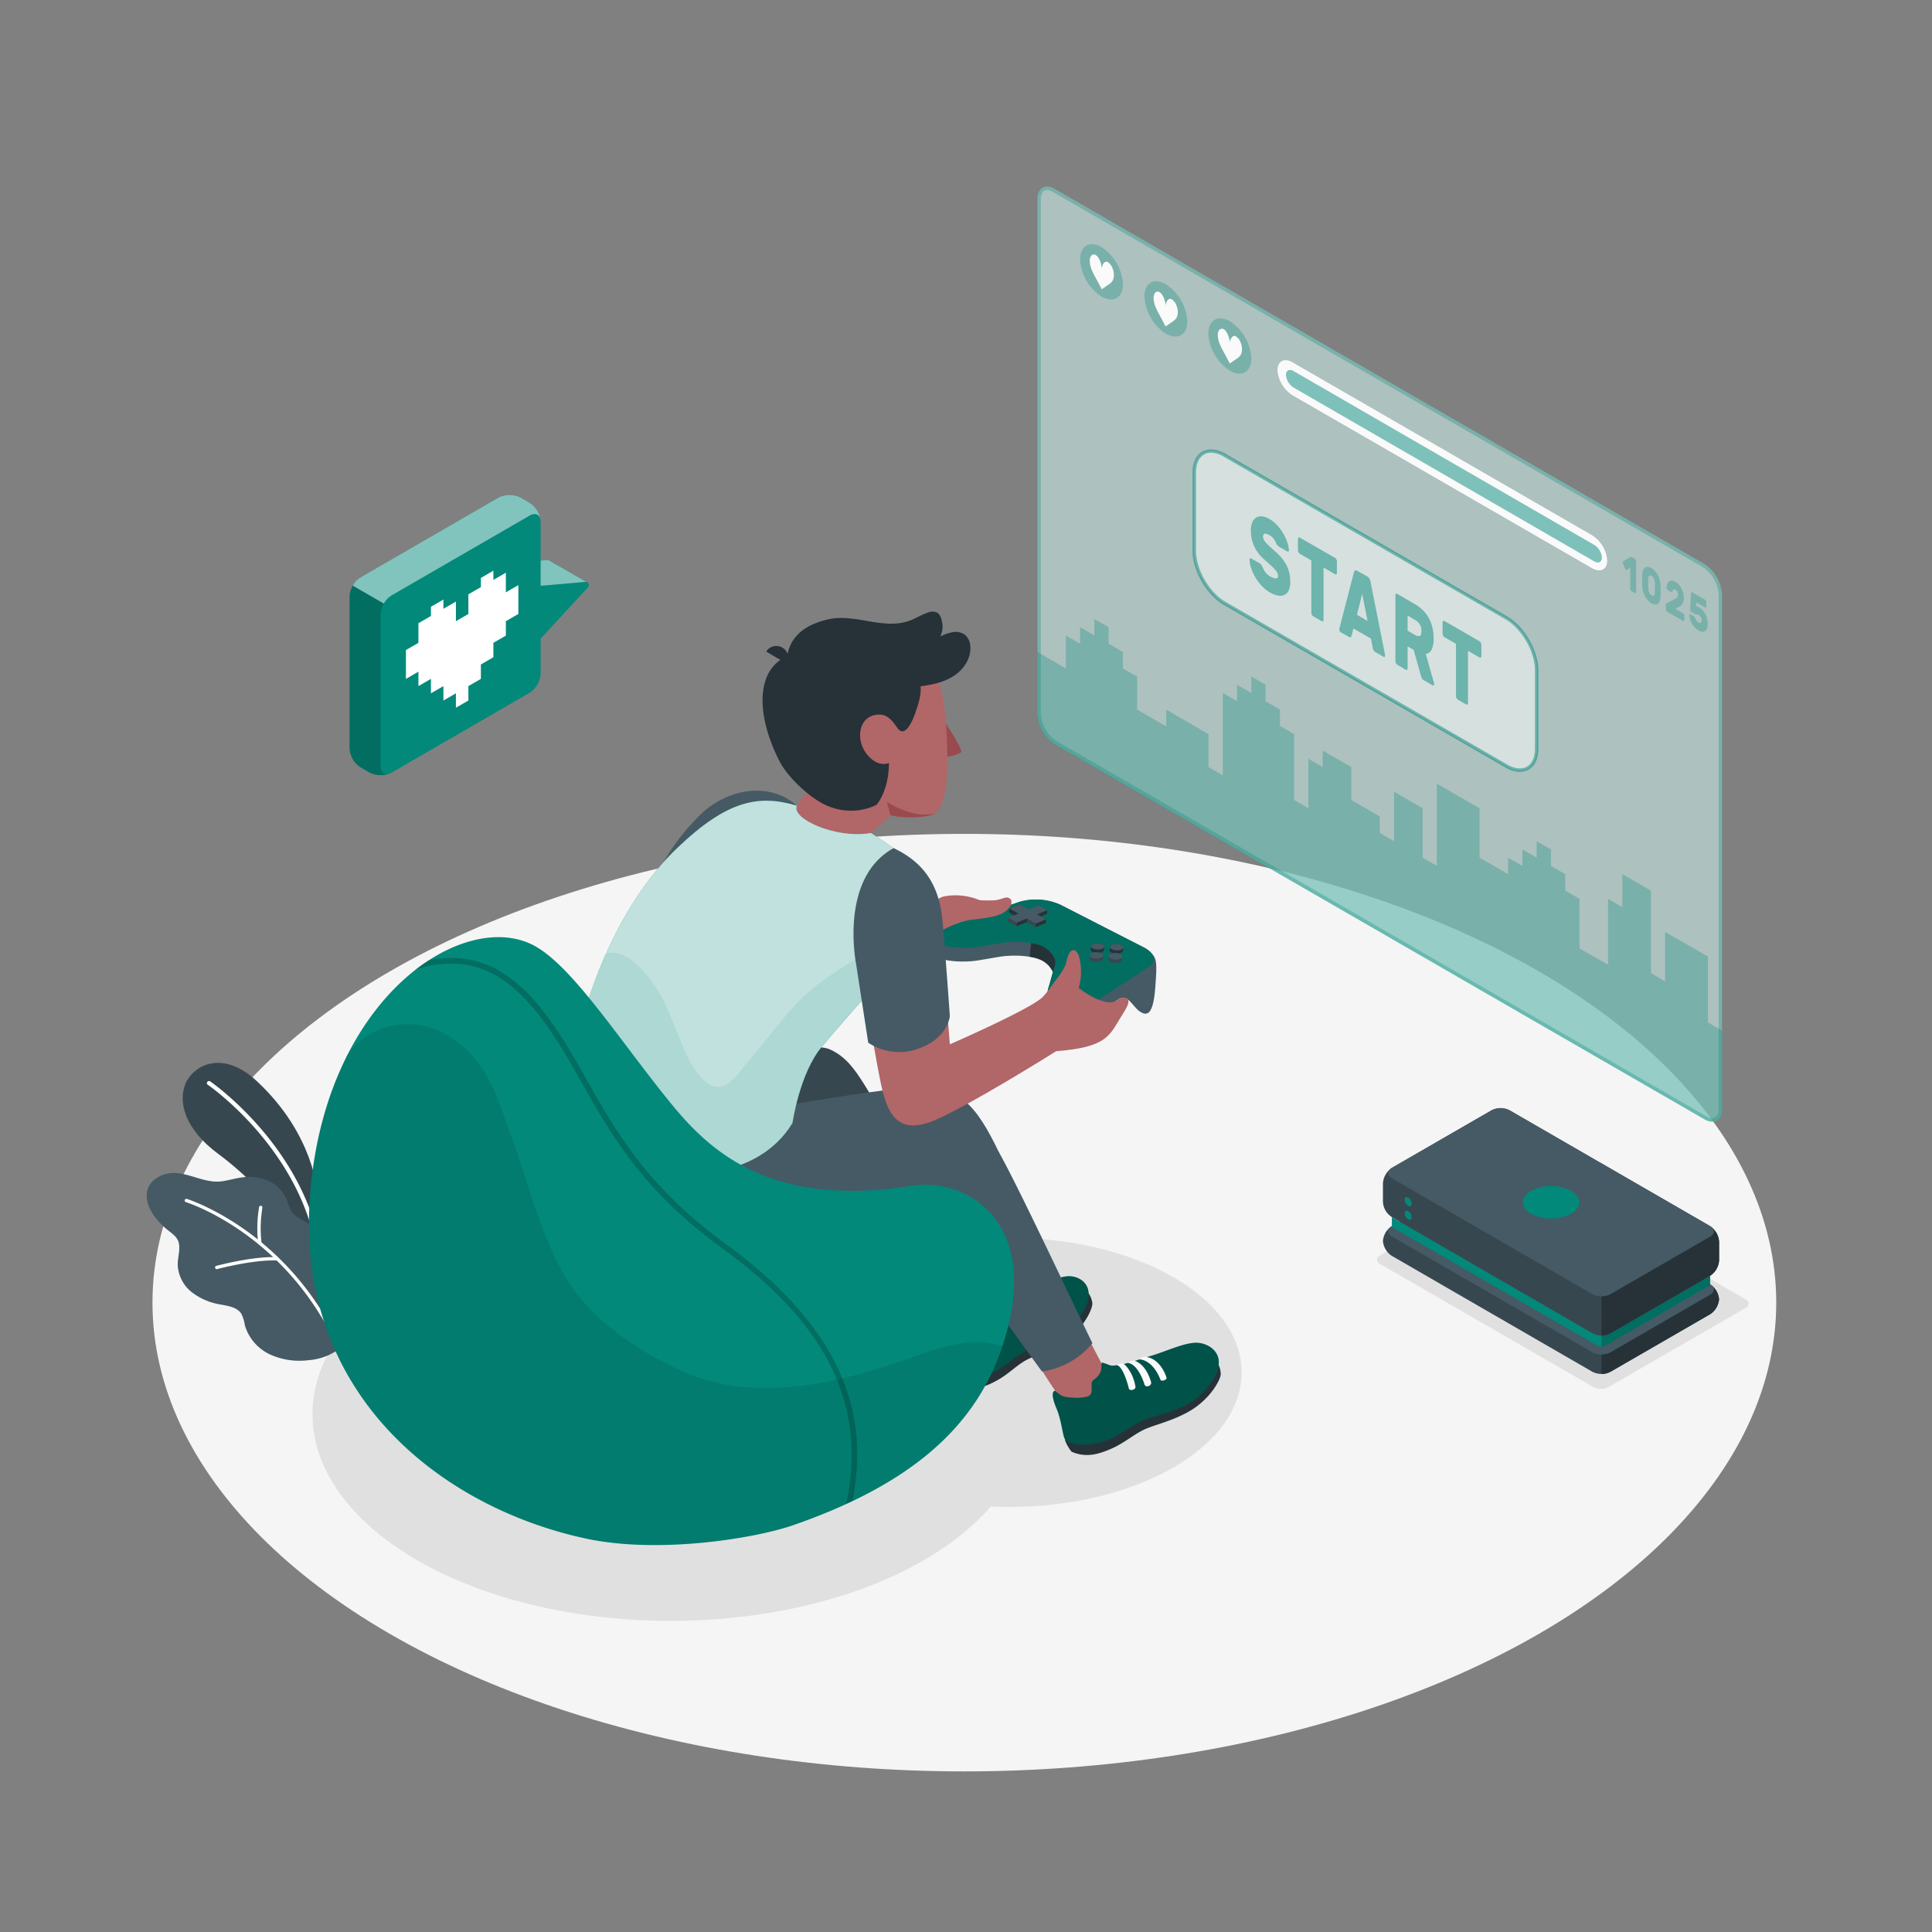 <svg xmlns="http://www.w3.org/2000/svg" xmlns:xlink="http://www.w3.org/1999/xlink" version="1.1" width="1000" height="1000" viewBox="0 0 1000 1000" xml:space="preserve">
<rect x="0" y="0" width="1000" height="1000" fill="#808080" stroke="none"/>
<desc>Created with Fabric.js 3.5.0</desc>
<defs>
</defs>
<rect x="0" y="0" width="100%" height="100%" fill="rgba(255,255,255,0)"/>
<g transform="matrix(1.818 0 0 1.818 500.005 500.005)" id="270872">
<g style="" vector-effect="non-scaling-stroke">
		<g transform="matrix(1 0 0 1 -0.47 95.84)" id="freepik--floor--inject-34">
<ellipse style="stroke: none; stroke-width: 1; stroke-dasharray: none; stroke-linecap: butt; stroke-dashoffset: 0; stroke-linejoin: miter; stroke-miterlimit: 4; is-custom-font: none; font-file-url: none; fill: rgb(245,245,245); fill-rule: nonzero; opacity: 1;" cx="0" cy="0" rx="231.15" ry="133.46"/>
</g>
		<g transform="matrix(1 0 0 1 169.915 89.871)" id="freepik--Shadow--inject-34">
<path style="stroke: none; stroke-width: 1; stroke-dasharray: none; stroke-linecap: butt; stroke-dashoffset: 0; stroke-linejoin: miter; stroke-miterlimit: 4; is-custom-font: none; font-file-url: none; fill: rgb(224,224,224); fill-rule: nonzero; opacity: 1;" transform=" translate(-419.915, -339.871)" d="M 428.59 369.86 l -60.67 -35 a 1.32 1.32 0 0 1 0 -2.5 l 39 -22.48 a 4.79 4.79 0 0 1 4.33 0 l 60.66 35 a 1.32 1.32 0 0 1 0 2.5 l -39 22.49 A 4.79 4.79 0 0 1 428.59 369.86 Z" stroke-linecap="round"/>
</g>
		<g transform="matrix(1 0 0 1 -84.14 127.6)" id="freepik--shadow--inject-34">
<ellipse style="stroke: none; stroke-width: 1; stroke-dasharray: none; stroke-linecap: butt; stroke-dashoffset: 0; stroke-linejoin: miter; stroke-miterlimit: 4; is-custom-font: none; font-file-url: none; fill: rgb(224,224,224); fill-rule: nonzero; opacity: 1;" cx="0" cy="0" rx="101.93" ry="58.85"/>
</g>
		<g transform="matrix(1 0 0 1 12.08 115.69)" id="freepik--shadow--inject-34">
<ellipse style="stroke: none; stroke-width: 1; stroke-dasharray: none; stroke-linecap: butt; stroke-dashoffset: 0; stroke-linejoin: miter; stroke-miterlimit: 4; is-custom-font: none; font-file-url: none; fill: rgb(224,224,224); fill-rule: nonzero; opacity: 1;" cx="0" cy="0" rx="66.39" ry="38.33"/>
</g>
		<g transform="matrix(1 0 0 1 -203.114 61.389)" id="freepik--plants--inject-34">
<path style="stroke: none; stroke-width: 1; stroke-dasharray: none; stroke-linecap: butt; stroke-dashoffset: 0; stroke-linejoin: miter; stroke-miterlimit: 4; is-custom-font: none; font-file-url: none; fill: rgb(55,71,79); fill-rule: nonzero; opacity: 1;" transform=" translate(-46.886, -311.389)" d="M 64.51 327.72 l 0.82 -13 s -0.77 -16.61 -17.23 -31.93 c -10 -9.31 -18.27 -4.3 -20.34 0.77 s -0.35 12.76 9.37 19.95 c 15.22 11.25 28 29.06 29.66 41.69 Z" stroke-linecap="round"/>
</g>
		<g transform="matrix(1 0 0 1 -200.792 53.398)" id="freepik--plants--inject-34">
<path style="stroke: none; stroke-width: 1; stroke-dasharray: none; stroke-linecap: butt; stroke-dashoffset: 0; stroke-linejoin: miter; stroke-miterlimit: 4; is-custom-font: none; font-file-url: none; fill: rgb(255,255,255); fill-rule: nonzero; opacity: 1;" transform=" translate(-49.208, -303.399)" d="M 64 324.05 a 0.59 0.59 0 0 1 -0.62 -0.41 c -7.49 -24.8 -29 -39.68 -29.27 -39.83 A 0.56 0.56 0 0 1 34 283 a 0.58 0.58 0 0 1 0.8 -0.16 c 0.22 0.15 22.11 15.25 29.72 40.45 a 0.59 0.59 0 0 1 -0.38 0.72 Z" stroke-linecap="round"/>
</g>
		<g transform="matrix(1 0 0 1 -204.638 85.661)" id="freepik--plants--inject-34">
<path style="stroke: none; stroke-width: 1; stroke-dasharray: none; stroke-linecap: butt; stroke-dashoffset: 0; stroke-linejoin: miter; stroke-miterlimit: 4; is-custom-font: none; font-file-url: none; fill: rgb(69,90,100); fill-rule: nonzero; opacity: 1;" transform=" translate(-45.362, -335.661)" d="M 65.17 328.15 a 7 7 0 0 0 -1.51 -3.89 c -1.6 -1.85 -4.4 -2.45 -5.75 -4.5 a 16.83 16.83 0 0 1 -1.28 -3.2 a 10.24 10.24 0 0 0 -5.23 -5.37 a 13.79 13.79 0 0 0 -7.51 -1 c -1.93 0.24 -3.8 0.83 -5.73 1.1 c -6.33 0.91 -12.19 -4.9 -18.49 -1 c -3.78 2.36 -3.52 6.48 -1.42 9.93 a 19 19 0 0 0 4.08 4.63 c 1.7 1.44 3.49 2.31 3.67 4.81 c 0.12 1.82 -0.45 3.63 -0.43 5.46 a 10.47 10.47 0 0 0 4 7.74 a 18 18 0 0 0 8.18 3.51 c 2.19 0.42 4.71 0.75 5.92 2.62 a 10.64 10.64 0 0 1 1 3.25 a 13.28 13.28 0 0 0 7.09 8.31 a 20.21 20.21 0 0 0 11 1.68 a 16.75 16.75 0 0 0 8.92 -3.32 c 4.28 -3.5 1.82 -10.11 -1 -13.79 c -1.23 -1.62 -2.75 -3 -3.88 -4.69 c -2.26 -3.35 -1.89 -6.25 -1.68 -10.08 A 13.36 13.36 0 0 0 65.17 328.15 Z" stroke-linecap="round"/>
</g>
		<g transform="matrix(1 0 0 1 -201.774 84.545)" id="freepik--plants--inject-34">
<path style="stroke: none; stroke-width: 1; stroke-dasharray: none; stroke-linecap: butt; stroke-dashoffset: 0; stroke-linejoin: miter; stroke-miterlimit: 4; is-custom-font: none; font-file-url: none; fill: rgb(255,255,255); fill-rule: nonzero; opacity: 1;" transform=" translate(-48.226, -334.545)" d="M 68.51 352.79 a 0.47 0.47 0 0 1 -0.5 -0.23 C 52.7 325 28.14 317.3 27.89 317.22 a 0.48 0.48 0 0 1 -0.32 -0.59 a 0.49 0.49 0 0 1 0.6 -0.32 c 0.25 0.08 25.17 7.9 40.67 35.79 a 0.47 0.47 0 0 1 -0.18 0.64 A 0.3 0.3 0 0 1 68.51 352.79 Z" stroke-linecap="round"/>
</g>
		<g transform="matrix(1 0 0 1 -204.72 84.588)" id="freepik--plants--inject-34">
<path style="stroke: none; stroke-width: 1; stroke-dasharray: none; stroke-linecap: butt; stroke-dashoffset: 0; stroke-linejoin: miter; stroke-miterlimit: 4; is-custom-font: none; font-file-url: none; fill: rgb(255,255,255); fill-rule: nonzero; opacity: 1;" transform=" translate(-45.279, -334.589)" d="M 53.91 333.84 H 53.8 c -6.73 -0.28 -16.91 2.42 -17 2.45 a 0.46 0.46 0 0 1 -0.58 -0.34 a 0.47 0.47 0 0 1 0.33 -0.58 c 0.42 -0.11 10.43 -2.77 17.3 -2.48 a 0.47 0.47 0 0 1 0.07 0.94 Z" stroke-linecap="round"/>
</g>
		<g transform="matrix(1 0 0 1 -201.045 73.767)" id="freepik--plants--inject-34">
<path style="stroke: none; stroke-width: 1; stroke-dasharray: none; stroke-linecap: butt; stroke-dashoffset: 0; stroke-linejoin: miter; stroke-miterlimit: 4; is-custom-font: none; font-file-url: none; fill: rgb(255,255,255); fill-rule: nonzero; opacity: 1;" transform=" translate(-48.955, -323.767)" d="M 49 329.27 h 0 a 0.49 0.49 0 0 1 -0.53 -0.41 a 36.43 36.43 0 0 1 0.27 -10.22 a 0.47 0.47 0 0 1 0.55 -0.37 a 0.47 0.47 0 0 1 0.38 0.55 a 35.94 35.94 0 0 0 -0.25 9.92 A 0.48 0.48 0 0 1 49 329.27 Z" stroke-linecap="round"/>
</g>
		<g transform="matrix(1 0 0 1 117.785 -88.785)" id="freepik--screen--inject-34">
<path style="stroke: none; stroke-width: 1; stroke-dasharray: none; stroke-linecap: butt; stroke-dashoffset: 0; stroke-linejoin: miter; stroke-miterlimit: 4; is-custom-font: none; font-file-url: none; fill: rgb(2,137,122); fill-rule: nonzero; opacity: 0.3;" transform=" translate(-367.785, -161.215)" d="M 460.24 135.55 L 275.33 28.8 c -2.78 -1.6 -5 -0.3 -5 2.91 V 178.15 a 11.15 11.15 0 0 0 5 8.73 L 460.24 293.63 c 2.78 1.6 5 0.3 5 -2.91 V 144.28 A 11.15 11.15 0 0 0 460.24 135.55 Z" stroke-linecap="round"/>
</g>
		<g transform="matrix(1 0 0 1 117.785 -88.785)" id="freepik--screen--inject-34">
<path style="stroke: none; stroke-width: 1; stroke-dasharray: none; stroke-linecap: butt; stroke-dashoffset: 0; stroke-linejoin: miter; stroke-miterlimit: 4; is-custom-font: none; font-file-url: none; fill: rgb(255,255,255); fill-rule: nonzero; opacity: 0.5;" transform=" translate(-367.785, -161.215)" d="M 460.24 135.55 L 275.33 28.8 c -2.78 -1.6 -5 -0.3 -5 2.91 V 178.15 a 11.15 11.15 0 0 0 5 8.73 L 460.24 293.63 c 2.78 1.6 5 0.3 5 -2.91 V 144.28 A 11.15 11.15 0 0 0 460.24 135.55 Z" stroke-linecap="round"/>
</g>
		<g transform="matrix(1 0 0 1 117.765 -27.238)" id="freepik--screen--inject-34">
<path style="stroke: none; stroke-width: 1; stroke-dasharray: none; stroke-linecap: butt; stroke-dashoffset: 0; stroke-linejoin: miter; stroke-miterlimit: 4; is-custom-font: none; font-file-url: none; fill: rgb(2,137,122); fill-rule: nonzero; opacity: 0.3;" transform=" translate(-367.765, -222.762)" d="M 461.22 266.06 V 247.3 l -12.19 -7 v 14.08 L 445 252 V 228.54 l -8.13 -4.69 v 9.38 l -4.06 -2.35 v 18.76 L 424.66 245 V 230.88 l -4.06 -2.34 v -4.69 l -4.07 -2.35 v -4.69 l -4.06 -2.34 v 4.69 l -4.06 -2.35 v 4.69 l -4.06 -2.34 v 4.69 l -8.13 -4.69 V 205.09 l -12.18 -7 V 221.5 L 380 219.16 V 205.09 l -8.13 -4.7 v 14.08 l -4.06 -2.35 v -4.69 l -8.12 -4.69 v -9.38 l -8.13 -4.69 v 4.69 L 347.48 191 v 14.1 l -4.06 -2.35 V 184 l -4.06 -2.35 v -4.69 l -4.07 -2.34 v -4.69 l -4.06 -2.35 v 4.69 l -4.06 -2.34 v 4.69 l -4.06 -2.35 V 195.7 l -4.06 -2.34 V 184 l -12.05 -7 v 4.77 l -8.27 -4.77 v -9.38 l -4.07 -2.34 v -4.69 l -4.06 -2.35 v -4.69 l -4.06 -2.34 v 4.68 l -4.06 -2.34 v 4.69 l -4.06 -2.35 v 9.39 l -8.13 -4.7 v 17.63 a 11.15 11.15 0 0 0 5 8.73 L 460.24 293.63 c 2.78 1.6 5 0.3 5 -2.91 V 268.41 Z" stroke-linecap="round"/>
</g>
		<g transform="matrix(1 0 0 1 117.785 -88.785)" id="freepik--screen--inject-34">
<path style="stroke: none; stroke-width: 1; stroke-dasharray: none; stroke-linecap: butt; stroke-dashoffset: 0; stroke-linejoin: miter; stroke-miterlimit: 4; is-custom-font: none; font-file-url: none; fill: rgb(2,137,122); fill-rule: nonzero; opacity: 0.3;" transform=" translate(-367.785, -161.215)" d="M 273.08 29.12 a 3.64 3.64 0 0 1 1.75 0.55 L 459.74 136.41 a 10.24 10.24 0 0 1 4.54 7.87 V 290.72 c 0 0.78 -0.18 2.59 -1.79 2.59 a 3.64 3.64 0 0 1 -1.75 -0.55 L 275.83 186 a 10.2 10.2 0 0 1 -4.54 -7.87 V 31.71 c 0 -0.78 0.18 -2.59 1.79 -2.59 m 0 -1 c -1.65 0 -2.79 1.31 -2.79 3.59 V 178.15 a 11.15 11.15 0 0 0 5 8.73 L 460.24 293.63 a 4.62 4.62 0 0 0 2.25 0.68 c 1.65 0 2.79 -1.31 2.79 -3.59 V 144.28 a 11.15 11.15 0 0 0 -5 -8.73 L 275.33 28.8 a 4.62 4.62 0 0 0 -2.25 -0.68 Z" stroke-linecap="round"/>
</g>
		<g transform="matrix(1 0 0 1 113.725 -101.203)" id="freepik--screen--inject-34">
<path style="stroke: none; stroke-width: 1; stroke-dasharray: none; stroke-linecap: butt; stroke-dashoffset: 0; stroke-linejoin: miter; stroke-miterlimit: 4; is-custom-font: none; font-file-url: none; fill: rgb(255,255,255); fill-rule: nonzero; opacity: 0.5;" transform=" translate(-363.725, -148.797)" d="M 323.64 104.55 l 80.17 46.29 c 4.79 2.76 8.66 9.47 8.66 15 v 22.21 c 0 5.52 -3.87 7.76 -8.66 5 l -80.17 -46.29 c -4.78 -2.76 -8.66 -9.47 -8.66 -15 V 109.55 C 315 104 318.86 101.79 323.64 104.55 Z" stroke-linecap="round"/>
</g>
		<g transform="matrix(1 0 0 1 113.725 -101.17)" id="freepik--screen--inject-34">
<path style="stroke: none; stroke-width: 1; stroke-dasharray: none; stroke-linecap: butt; stroke-dashoffset: 0; stroke-linejoin: miter; stroke-miterlimit: 4; is-custom-font: none; font-file-url: none; fill: rgb(2,137,122); fill-rule: nonzero; opacity: 0.5;" transform=" translate(-363.725, -148.83)" d="M 407.68 194.74 a 8.34 8.34 0 0 1 -4.12 -1.26 L 323.39 147.2 c -4.91 -2.84 -8.91 -9.76 -8.91 -15.44 V 109.55 c 0 -2.86 1 -5 2.79 -6 s 4.15 -0.82 6.62 0.61 l 80.17 46.28 c 4.92 2.84 8.91 9.76 8.91 15.44 v 22.21 c 0 2.86 -1 5 -2.78 6 A 5 5 0 0 1 407.68 194.74 Z m -87.9 -90.88 a 3.89 3.89 0 0 0 -2 0.52 c -1.47 0.85 -2.29 2.68 -2.29 5.17 v 22.21 c 0 5.36 3.77 11.89 8.41 14.57 l 80.17 46.29 c 2.15 1.24 4.15 1.45 5.63 0.6 s 2.28 -2.69 2.28 -5.17 V 165.84 c 0 -5.36 -3.77 -11.89 -8.41 -14.57 L 323.39 105 A 7.37 7.37 0 0 0 319.78 103.86 Z" stroke-linecap="round"/>
</g>
		<g transform="matrix(1 0 0 1 86.526 -116.719)" id="freepik--screen--inject-34">
<path style="stroke: none; stroke-width: 1; stroke-dasharray: none; stroke-linecap: butt; stroke-dashoffset: 0; stroke-linejoin: miter; stroke-miterlimit: 4; is-custom-font: none; font-file-url: none; fill: rgb(2,137,122); fill-rule: nonzero; opacity: 0.5;" transform=" translate(-336.526, -133.282)" d="M 336.41 122.74 a 9.39 9.39 0 0 1 2.21 1.81 a 14.66 14.66 0 0 1 1.73 2.37 a 12.94 12.94 0 0 1 1.14 2.51 a 7.77 7.77 0 0 1 0.44 2.19 a 0.46 0.46 0 0 1 -0.13 0.37 a 0.2 0.2 0 0 1 -0.27 0 l -2.46 -1.41 a 1.89 1.89 0 0 1 -0.42 -0.36 a 5.37 5.37 0 0 1 -0.33 -0.54 c 0 -0.08 -0.09 -0.21 -0.17 -0.39 a 4.62 4.62 0 0 0 -0.35 -0.62 a 5.53 5.53 0 0 0 -0.56 -0.7 a 3.65 3.65 0 0 0 -0.83 -0.64 a 5.13 5.13 0 0 0 -0.68 -0.32 a 1.45 1.45 0 0 0 -0.58 -0.1 a 0.57 0.57 0 0 0 -0.42 0.21 a 1 1 0 0 0 -0.16 0.63 a 2 2 0 0 0 0.18 0.82 a 3.82 3.82 0 0 0 0.6 0.88 a 13 13 0 0 0 1.12 1.12 l 1.72 1.55 A 16.29 16.29 0 0 1 340 134 a 10.59 10.59 0 0 1 1.29 2 a 9.74 9.74 0 0 1 0.77 2.18 a 11.45 11.45 0 0 1 0.25 2.5 a 5.57 5.57 0 0 1 -0.43 2.38 a 2.61 2.61 0 0 1 -1.21 1.28 a 3 3 0 0 1 -1.84 0.19 a 7.12 7.12 0 0 1 -2.31 -0.9 a 10 10 0 0 1 -2.33 -1.86 a 14.4 14.4 0 0 1 -1.81 -2.42 a 13.19 13.19 0 0 1 -1.19 -2.61 a 8.17 8.17 0 0 1 -0.45 -2.42 a 0.51 0.51 0 0 1 0.12 -0.38 a 0.2 0.2 0 0 1 0.27 0 l 2.46 1.42 a 1.28 1.28 0 0 1 0.41 0.34 a 2.74 2.74 0 0 1 0.3 0.47 l 0.23 0.51 a 6.34 6.34 0 0 0 0.4 0.76 a 4.85 4.85 0 0 0 0.64 0.85 a 4 4 0 0 0 0.95 0.75 a 4.09 4.09 0 0 0 1.66 0.62 q 0.66 0.06 0.66 -0.81 a 1.72 1.72 0 0 0 -0.24 -0.86 a 5.3 5.3 0 0 0 -0.73 -1 c -0.33 -0.35 -0.74 -0.75 -1.25 -1.2 s -1.1 -1 -1.79 -1.61 A 11.1 11.1 0 0 1 332 130.4 a 10.8 10.8 0 0 1 -0.89 -4.48 a 5.89 5.89 0 0 1 0.36 -2.16 a 2.89 2.89 0 0 1 1.06 -1.38 a 2.64 2.64 0 0 1 1.68 -0.4 A 5.26 5.26 0 0 1 336.41 122.74 Z" stroke-linecap="round"/>
</g>
		<g transform="matrix(1 0 0 1 100.055 -110.072)" id="freepik--screen--inject-34">
<path style="stroke: none; stroke-width: 1; stroke-dasharray: none; stroke-linecap: butt; stroke-dashoffset: 0; stroke-linejoin: miter; stroke-miterlimit: 4; is-custom-font: none; font-file-url: none; fill: rgb(2,137,122); fill-rule: nonzero; opacity: 0.5;" transform=" translate(-350.055, -139.928)" d="M 355.09 133.82 a 0.93 0.93 0 0 1 0.36 0.43 a 1.53 1.53 0 0 1 0.15 0.64 V 138 a 0.61 0.61 0 0 1 -0.15 0.46 a 0.27 0.27 0 0 1 -0.36 0 l -3.3 -1.91 v 14.81 a 0.63 0.63 0 0 1 -0.15 0.47 a 0.28 0.28 0 0 1 -0.36 0 l -2.45 -1.42 a 0.93 0.93 0 0 1 -0.36 -0.43 a 1.53 1.53 0 0 1 -0.15 -0.64 V 134.53 l -3.3 -1.91 a 0.93 0.93 0 0 1 -0.36 -0.43 a 1.53 1.53 0 0 1 -0.15 -0.64 v -3.06 a 0.61 0.61 0 0 1 0.15 -0.46 a 0.27 0.27 0 0 1 0.36 0 Z" stroke-linecap="round"/>
</g>
		<g transform="matrix(1 0 0 1 112.796 -100.313)" id="freepik--screen--inject-34">
<path style="stroke: none; stroke-width: 1; stroke-dasharray: none; stroke-linecap: butt; stroke-dashoffset: 0; stroke-linejoin: miter; stroke-miterlimit: 4; is-custom-font: none; font-file-url: none; fill: rgb(2,137,122); fill-rule: nonzero; opacity: 0.5;" transform=" translate(-362.796, -149.687)" d="M 364.32 139.14 a 1.45 1.45 0 0 1 0.57 0.65 a 3.9 3.9 0 0 1 0.27 0.79 l 4.09 20.56 a 2.38 2.38 0 0 1 0.07 0.47 a 0.52 0.52 0 0 1 -0.12 0.38 a 0.22 0.22 0 0 1 -0.29 0 l -2.36 -1.37 a 1.17 1.17 0 0 1 -0.53 -0.55 a 1.87 1.87 0 0 1 -0.2 -0.59 l -0.53 -2.7 l -5 -2.88 l -0.52 2.09 a 0.71 0.71 0 0 1 -0.2 0.37 c -0.1 0.1 -0.28 0.08 -0.53 -0.07 L 356.69 155 a 0.79 0.79 0 0 1 -0.3 -0.36 a 1.19 1.19 0 0 1 -0.12 -0.51 a 1.41 1.41 0 0 1 0.08 -0.39 l 4.09 -15.83 a 1 1 0 0 1 0.27 -0.48 c 0.13 -0.14 0.32 -0.13 0.57 0 Z m -3 10.87 l 3 1.75 L 362.8 144 Z" stroke-linecap="round"/>
</g>
		<g transform="matrix(1 0 0 1 127.765 -92.94)" id="freepik--screen--inject-34">
<path style="stroke: none; stroke-width: 1; stroke-dasharray: none; stroke-linecap: butt; stroke-dashoffset: 0; stroke-linejoin: miter; stroke-miterlimit: 4; is-custom-font: none; font-file-url: none; fill: rgb(2,137,122); fill-rule: nonzero; opacity: 0.5;" transform=" translate(-377.765, -157.06)" d="M 377.84 147 a 11.2 11.2 0 0 1 2.21 1.68 a 10 10 0 0 1 1.66 2.17 a 10.47 10.47 0 0 1 1.05 2.67 a 12.71 12.71 0 0 1 0.37 3.15 a 7.28 7.28 0 0 1 -0.58 3.26 a 2.14 2.14 0 0 1 -1.65 1.22 l 2.32 8.22 a 1.22 1.22 0 0 1 0.06 0.35 a 0.48 0.48 0 0 1 -0.12 0.37 a 0.23 0.23 0 0 1 -0.3 0 l -2.55 -1.47 a 1.22 1.22 0 0 1 -0.53 -0.57 a 4.19 4.19 0 0 1 -0.25 -0.66 L 377.45 160 l -1.73 -1 v 6.18 a 0.61 0.61 0 0 1 -0.15 0.46 a 0.27 0.27 0 0 1 -0.36 0 l -2.45 -1.42 a 1 1 0 0 1 -0.36 -0.44 a 1.45 1.45 0 0 1 -0.15 -0.63 V 144.5 a 0.62 0.62 0 0 1 0.15 -0.46 a 0.28 0.28 0 0 1 0.36 0 Z m -2.12 7.53 l 2.12 1.22 a 1.67 1.67 0 0 0 1.3 0.29 c 0.35 -0.11 0.52 -0.57 0.52 -1.38 a 3.42 3.42 0 0 0 -0.52 -2 a 3.86 3.86 0 0 0 -1.3 -1.21 l -2.12 -1.23 Z" stroke-linecap="round"/>
</g>
		<g transform="matrix(1 0 0 1 141.209 -86.348)" id="freepik--screen--inject-34">
<path style="stroke: none; stroke-width: 1; stroke-dasharray: none; stroke-linecap: butt; stroke-dashoffset: 0; stroke-linejoin: miter; stroke-miterlimit: 4; is-custom-font: none; font-file-url: none; fill: rgb(2,137,122); fill-rule: nonzero; opacity: 0.5;" transform=" translate(-391.209, -163.652)" d="M 396.22 157.56 a 1 1 0 0 1 0.35 0.44 a 1.47 1.47 0 0 1 0.16 0.63 v 3.07 a 0.62 0.62 0 0 1 -0.16 0.46 a 0.27 0.27 0 0 1 -0.35 0 l -3.3 -1.9 v 14.81 a 0.62 0.62 0 0 1 -0.15 0.46 a 0.27 0.27 0 0 1 -0.36 0 L 390 174.16 a 1 1 0 0 1 -0.35 -0.44 a 1.45 1.45 0 0 1 -0.15 -0.63 V 158.27 l -3.3 -1.9 a 1 1 0 0 1 -0.36 -0.44 a 1.45 1.45 0 0 1 -0.15 -0.63 v -3.06 a 0.63 0.63 0 0 1 0.15 -0.47 a 0.28 0.28 0 0 1 0.36 0 Z" stroke-linecap="round"/>
</g>
		<g transform="matrix(1 0 0 1 38.58 -197.629)" id="freepik--screen--inject-34">
<path style="stroke: none; stroke-width: 1; stroke-dasharray: none; stroke-linecap: butt; stroke-dashoffset: 0; stroke-linejoin: miter; stroke-miterlimit: 4; is-custom-font: none; font-file-url: none; fill: rgb(2,137,122); fill-rule: nonzero; opacity: 0.3;" transform=" translate(-288.58, -52.371)" d="M 288.58 45.33 a 13.49 13.49 0 0 1 6.09 10.56 c 0 3.88 -2.73 5.46 -6.09 3.51 a 13.43 13.43 0 0 1 -6.09 -10.55 C 282.49 45 285.21 43.39 288.58 45.33 Z" stroke-linecap="round"/>
</g>
		<g transform="matrix(1 0 0 1 38.668 -197.624)" id="freepik--screen--inject-34">
<path style="stroke: none; stroke-width: 1; stroke-dasharray: none; stroke-linecap: butt; stroke-dashoffset: 0; stroke-linejoin: miter; stroke-miterlimit: 4; is-custom-font: none; font-file-url: none; fill: rgb(250,250,250); fill-rule: nonzero; opacity: 1;" transform=" translate(-288.668, -52.376)" d="M 292.1 53.26 a 5 5 0 0 0 -0.42 -2 h 0 v 0 a 3.48 3.48 0 0 0 -1.28 -1.64 c -0.88 -0.52 -1.61 0.53 -1.73 1.77 c -0.1 -1.37 -0.82 -3.27 -1.7 -3.79 a 1 1 0 0 0 -1.29 0.13 h 0 a 2.29 2.29 0 0 0 -0.44 1.5 c 0 2.1 1.25 4 2.3 6 l 1.12 2.1 l 1.12 -0.79 C 290.83 55.77 292.1 55.36 292.1 53.26 Z" stroke-linecap="round"/>
</g>
		<g transform="matrix(1 0 0 1 56.91 -187.077)" id="freepik--screen--inject-34">
<path style="stroke: none; stroke-width: 1; stroke-dasharray: none; stroke-linecap: butt; stroke-dashoffset: 0; stroke-linejoin: miter; stroke-miterlimit: 4; is-custom-font: none; font-file-url: none; fill: rgb(2,137,122); fill-rule: nonzero; opacity: 0.3;" transform=" translate(-306.91, -62.923)" d="M 306.86 55.89 A 13.46 13.46 0 0 1 313 66.44 c 0 3.89 -2.73 5.46 -6.09 3.52 a 13.47 13.47 0 0 1 -6.09 -10.56 C 300.77 55.52 303.49 53.94 306.86 55.89 Z" stroke-linecap="round"/>
</g>
		<g transform="matrix(1 0 0 1 56.858 -187.046)" id="freepik--screen--inject-34">
<path style="stroke: none; stroke-width: 1; stroke-dasharray: none; stroke-linecap: butt; stroke-dashoffset: 0; stroke-linejoin: miter; stroke-miterlimit: 4; is-custom-font: none; font-file-url: none; fill: rgb(250,250,250); fill-rule: nonzero; opacity: 1;" transform=" translate(-306.858, -62.954)" d="M 310.3 63.84 a 5.23 5.23 0 0 0 -0.43 -2 h 0 a 3.51 3.51 0 0 0 -1.29 -1.65 c -0.87 -0.51 -1.61 0.54 -1.72 1.78 c -0.11 -1.37 -0.83 -3.28 -1.7 -3.79 a 1 1 0 0 0 -1.3 0.13 h 0 a 2.27 2.27 0 0 0 -0.44 1.5 c 0 2.1 1.25 4 2.3 6 l 1.11 2.1 L 308 67.1 C 309 66.35 310.29 65.93 310.3 63.84 Z" stroke-linecap="round"/>
</g>
		<g transform="matrix(1 0 0 1 75.115 -176.519)" id="freepik--screen--inject-34">
<path style="stroke: none; stroke-width: 1; stroke-dasharray: none; stroke-linecap: butt; stroke-dashoffset: 0; stroke-linejoin: miter; stroke-miterlimit: 4; is-custom-font: none; font-file-url: none; fill: rgb(2,137,122); fill-rule: nonzero; opacity: 0.3;" transform=" translate(-325.115, -73.481)" d="M 325.14 66.44 A 13.48 13.48 0 0 1 331.23 77 c 0 3.89 -2.73 5.46 -6.09 3.52 A 13.46 13.46 0 0 1 319 70 C 319 66.07 321.77 64.5 325.14 66.44 Z" stroke-linecap="round"/>
</g>
		<g transform="matrix(1 0 0 1 75.133 -176.494)" id="freepik--screen--inject-34">
<path style="stroke: none; stroke-width: 1; stroke-dasharray: none; stroke-linecap: butt; stroke-dashoffset: 0; stroke-linejoin: miter; stroke-miterlimit: 4; is-custom-font: none; font-file-url: none; fill: rgb(250,250,250); fill-rule: nonzero; opacity: 1;" transform=" translate(-325.133, -73.506)" d="M 328.58 74.39 a 5.14 5.14 0 0 0 -0.43 -2 h 0 a 3.55 3.55 0 0 0 -1.29 -1.64 c -0.88 -0.52 -1.61 0.53 -1.72 1.77 c -0.11 -1.37 -0.83 -3.27 -1.71 -3.79 a 1 1 0 0 0 -1.29 0.13 h 0 a 2.29 2.29 0 0 0 -0.45 1.5 c 0 2.1 1.25 4 2.31 6 l 1.11 2.1 l 1.12 -0.79 C 327.3 76.9 328.57 76.49 328.58 74.39 Z" stroke-linecap="round"/>
</g>
		<g transform="matrix(1 0 0 1 135.61 -142.56)" id="freepik--screen--inject-34">
<path style="stroke: none; stroke-width: 1; stroke-dasharray: none; stroke-linecap: butt; stroke-dashoffset: 0; stroke-linejoin: miter; stroke-miterlimit: 4; is-custom-font: none; font-file-url: none; fill: rgb(250,250,250); fill-rule: nonzero; opacity: 1;" transform=" translate(-385.61, -107.44)" d="M 343 78.15 l 85.22 49.2 a 9.29 9.29 0 0 1 4.33 7.19 c 0 2.59 -1.94 3.57 -4.33 2.19 L 343 87.53 a 9.29 9.29 0 0 1 -4.33 -7.19 C 338.7 77.75 340.64 76.77 343 78.15 Z" stroke-linecap="round"/>
</g>
		<g transform="matrix(1 0 0 1 136.065 -142.29)" id="freepik--screen--inject-34">
<path style="stroke: none; stroke-width: 1; stroke-dasharray: none; stroke-linecap: butt; stroke-dashoffset: 0; stroke-linejoin: miter; stroke-miterlimit: 4; is-custom-font: none; font-file-url: none; fill: rgb(2,137,122); fill-rule: nonzero; opacity: 0.5;" transform=" translate(-386.065, -107.71)" d="M 341.1 81.71 a 4.65 4.65 0 0 0 2.16 3.6 l 85.61 49.49 c 1.19 0.69 2.16 0.2 2.16 -1.1 a 4.65 4.65 0 0 0 -2.16 -3.59 L 343.26 80.62 C 342.07 79.93 341.1 80.42 341.1 81.71 Z" stroke-linecap="round"/>
</g>
		<g transform="matrix(1 0 0 1 188.887 -111.305)" id="freepik--screen--inject-34">
<path style="stroke: none; stroke-width: 1; stroke-dasharray: none; stroke-linecap: butt; stroke-dashoffset: 0; stroke-linejoin: miter; stroke-miterlimit: 4; is-custom-font: none; font-file-url: none; fill: rgb(2,137,122); fill-rule: nonzero; opacity: 0.3;" transform=" translate(-438.887, -138.695)" d="M 437 135.29 a 0.66 0.66 0 0 1 0 -0.3 a 0.21 0.21 0 0 1 0.1 -0.19 l 1.93 -1.17 l 0.18 -0.1 a 0.27 0.27 0 0 1 0.24 0 l 1.09 0.63 a 0.41 0.41 0 0 1 0.17 0.21 a 0.75 0.75 0 0 1 0.08 0.31 v 8.95 a 0.28 0.28 0 0 1 -0.08 0.22 c 0 0.05 -0.1 0.05 -0.17 0 l -1.18 -0.68 a 0.47 0.47 0 0 1 -0.17 -0.21 a 0.82 0.82 0 0 1 -0.07 -0.3 v -6.06 l -1.07 0.63 q -0.07 0.06 -0.18 0 a 0.5 0.5 0 0 1 -0.16 -0.23 Z" stroke-linecap="round"/>
</g>
		<g transform="matrix(1 0 0 1 195.14 -108.28)" id="freepik--screen--inject-34">
<path style="stroke: none; stroke-width: 1; stroke-dasharray: none; stroke-linecap: butt; stroke-dashoffset: 0; stroke-linejoin: miter; stroke-miterlimit: 4; is-custom-font: none; font-file-url: none; fill: rgb(2,137,122); fill-rule: nonzero; opacity: 0.3;" transform=" translate(-445.14, -141.72)" d="M 445.14 136.72 a 4.2 4.2 0 0 1 1.16 1 a 5.53 5.53 0 0 1 0.81 1.28 a 7.32 7.32 0 0 1 0.48 1.48 a 10.25 10.25 0 0 1 0.18 1.54 c 0 0.4 0 0.82 0 1.26 s 0 0.83 0 1.21 a 6.48 6.48 0 0 1 -0.18 1.32 a 2.15 2.15 0 0 1 -0.48 0.93 a 1.17 1.17 0 0 1 -0.81 0.35 a 2.28 2.28 0 0 1 -1.16 -0.37 a 4.35 4.35 0 0 1 -1.16 -1 a 5.85 5.85 0 0 1 -0.8 -1.28 a 6.25 6.25 0 0 1 -0.48 -1.48 a 9.13 9.13 0 0 1 -0.19 -1.54 c 0 -0.38 0 -0.79 0 -1.23 s 0 -0.85 0 -1.24 a 5.83 5.83 0 0 1 0.19 -1.32 a 2 2 0 0 1 0.48 -0.93 a 1.16 1.16 0 0 1 0.8 -0.35 A 2.16 2.16 0 0 1 445.14 136.72 Z m 1 6.71 c 0 -0.78 0 -1.55 0 -2.33 c 0 -0.24 0 -0.47 -0.06 -0.68 a 3.77 3.77 0 0 0 -0.16 -0.6 a 1.92 1.92 0 0 0 -0.29 -0.5 a 1.71 1.71 0 0 0 -0.45 -0.39 a 0.75 0.75 0 0 0 -0.45 -0.13 a 0.4 0.4 0 0 0 -0.29 0.17 a 1.21 1.21 0 0 0 -0.16 0.41 a 5.07 5.07 0 0 0 -0.06 0.6 c 0 0.75 0 1.53 0 2.33 a 4.63 4.63 0 0 0 0.06 0.67 a 2.2 2.2 0 0 0 0.16 0.6 a 1.83 1.83 0 0 0 0.29 0.51 a 1.71 1.71 0 0 0 0.45 0.39 a 0.75 0.75 0 0 0 0.45 0.13 a 0.39 0.39 0 0 0 0.29 -0.17 a 1 1 0 0 0 0.17 -0.41 A 3.64 3.64 0 0 0 446.1 143.43 Z" stroke-linecap="round"/>
</g>
		<g transform="matrix(1 0 0 1 201.891 -103.932)" id="freepik--screen--inject-34">
<path style="stroke: none; stroke-width: 1; stroke-dasharray: none; stroke-linecap: butt; stroke-dashoffset: 0; stroke-linejoin: miter; stroke-miterlimit: 4; is-custom-font: none; font-file-url: none; fill: rgb(2,137,122); fill-rule: nonzero; opacity: 0.3;" transform=" translate(-451.891, -146.068)" d="M 454.37 145.3 a 4.27 4.27 0 0 1 -0.06 0.74 a 2.25 2.25 0 0 1 -0.18 0.62 a 2 2 0 0 1 -0.34 0.51 a 2.08 2.08 0 0 1 -0.52 0.39 l -1.26 0.74 l 2.26 1.31 a 0.47 0.47 0 0 1 0.17 0.21 a 0.66 0.66 0 0 1 0.07 0.3 v 1.47 a 0.28 0.28 0 0 1 -0.07 0.22 a 0.12 0.12 0 0 1 -0.17 0 l -4.75 -2.74 a 0.41 0.41 0 0 1 -0.17 -0.21 a 0.67 0.67 0 0 1 -0.08 -0.3 v -1.2 a 1.4 1.4 0 0 1 0.06 -0.41 a 0.4 0.4 0 0 1 0.2 -0.25 l 2.69 -1.41 a 0.78 0.78 0 0 0 0.4 -0.43 a 1.89 1.89 0 0 0 0.08 -0.53 c 0 -0.07 0 -0.16 0 -0.29 a 2.34 2.34 0 0 0 -0.1 -0.4 a 2.55 2.55 0 0 0 -0.23 -0.43 a 1.31 1.31 0 0 0 -0.41 -0.36 a 0.52 0.52 0 0 0 -0.4 -0.1 a 0.43 0.43 0 0 0 -0.25 0.15 a 0.83 0.83 0 0 0 -0.12 0.27 c 0 0.1 -0.05 0.17 -0.06 0.22 s -0.08 0.17 -0.14 0.18 a 0.43 0.43 0 0 1 -0.22 -0.07 l -1.11 -0.63 a 0.45 0.45 0 0 1 -0.14 -0.18 a 0.53 0.53 0 0 1 -0.06 -0.24 a 4 4 0 0 1 0.16 -1.07 a 1.9 1.9 0 0 1 0.47 -0.78 a 1.16 1.16 0 0 1 0.77 -0.31 a 2.06 2.06 0 0 1 1.1 0.34 a 4.17 4.17 0 0 1 1.05 0.88 a 5.88 5.88 0 0 1 0.76 1.15 a 6.79 6.79 0 0 1 0.46 1.31 A 6.18 6.18 0 0 1 454.37 145.3 Z" stroke-linecap="round"/>
</g>
		<g transform="matrix(1 0 0 1 208.566 -100.805)" id="freepik--screen--inject-34">
<path style="stroke: none; stroke-width: 1; stroke-dasharray: none; stroke-linecap: butt; stroke-dashoffset: 0; stroke-linejoin: miter; stroke-miterlimit: 4; is-custom-font: none; font-file-url: none; fill: rgb(2,137,122); fill-rule: nonzero; opacity: 0.3;" transform=" translate(-458.566, -149.195)" d="M 457.56 150.84 l 0.14 0.35 a 2.09 2.09 0 0 0 0.19 0.36 a 1.67 1.67 0 0 0 0.26 0.35 a 1.28 1.28 0 0 0 0.36 0.29 a 0.75 0.75 0 0 0 0.36 0.13 a 0.44 0.44 0 0 0 0.3 0 a 0.48 0.48 0 0 0 0.21 -0.25 a 1.09 1.09 0 0 0 0.08 -0.48 a 1.85 1.85 0 0 0 -0.24 -0.91 a 1.68 1.68 0 0 0 -0.65 -0.67 a 0.59 0.59 0 0 0 -0.24 -0.09 h -0.21 l -0.17 0 a 0.21 0.21 0 0 1 -0.14 0 l -1.4 -0.81 a 0.58 0.58 0 0 1 -0.18 -0.22 a 0.54 0.54 0 0 1 -0.06 -0.3 l 0.27 -4.79 a 0.34 0.34 0 0 1 0.07 -0.22 a 0.12 0.12 0 0 1 0.17 0 l 3.85 2.22 a 0.46 0.46 0 0 1 0.17 0.21 a 0.66 0.66 0 0 1 0.07 0.3 v 1.47 a 0.28 0.28 0 0 1 -0.07 0.22 a 0.12 0.12 0 0 1 -0.17 0 l -2.62 -1.52 l -0.06 1.2 a 0.91 0.91 0 0 1 0.37 0 a 1.32 1.32 0 0 1 0.47 0.18 a 4.11 4.11 0 0 1 1 0.78 a 5.32 5.32 0 0 1 0.78 1.08 a 5.65 5.65 0 0 1 0.51 1.32 a 6.18 6.18 0 0 1 0.19 1.51 a 3.68 3.68 0 0 1 -0.21 1.35 a 1.44 1.44 0 0 1 -0.56 0.75 a 1.16 1.16 0 0 1 -0.83 0.18 a 2.7 2.7 0 0 1 -1 -0.37 a 4.91 4.91 0 0 1 -1.1 -0.87 a 5.57 5.57 0 0 1 -0.81 -1.13 a 5.93 5.93 0 0 1 -0.51 -1.23 a 4.53 4.53 0 0 1 -0.19 -1.21 a 0.31 0.31 0 0 1 0.05 -0.19 a 0.13 0.13 0 0 1 0.15 0 l 1.14 0.66 a 0.66 0.66 0 0 1 0.22 0.22 A 1.88 1.88 0 0 1 457.56 150.84 Z" stroke-linecap="round"/>
</g>
		<g transform="matrix(1 0 0 1 6.557 97.7)" id="freepik--character--inject-34">
<path style="stroke: none; stroke-width: 1; stroke-dasharray: none; stroke-linecap: butt; stroke-dashoffset: 0; stroke-linejoin: miter; stroke-miterlimit: 4; is-custom-font: none; font-file-url: none; fill: rgb(177,102,104); fill-rule: nonzero; opacity: 1;" transform=" translate(-256.557, -347.7)" d="M 243.75 354.61 c -0.08 -0.17 -5.57 -9.7 -5.57 -9.7 s 1.18 0.7 6.7 -2.41 a 34.39 34.39 0 0 0 5.74 -4.39 l 3.66 7.05 c 2.33 2.48 7.22 -0.22 12.79 -2.37 c 0.93 -0.36 1.88 -0.78 2.83 -1.21 l 0.06 0 c 3.05 -1 6.65 0.06 4.12 3.55 s -7.58 5.87 -12.25 8 C 256.21 355.75 246.33 360.18 243.75 354.61 Z" stroke-linecap="round"/>
</g>
		<g transform="matrix(1 0 0 1 16.108 106.613)" id="freepik--character--inject-34">
<path style="stroke: none; stroke-width: 1; stroke-dasharray: none; stroke-linecap: butt; stroke-dashoffset: 0; stroke-linejoin: miter; stroke-miterlimit: 4; is-custom-font: none; font-file-url: none; fill: rgb(38,50,56); fill-rule: nonzero; opacity: 1;" transform=" translate(-266.108, -356.613)" d="M 284.71 342.94 a 6.19 6.19 0 0 1 1.25 3 c 0.18 1.17 -1.63 5.79 -6 9.46 s -10.51 5.45 -13.18 7 s -4.89 3.94 -8.08 5.66 s -6.44 3 -10.44 1.68 c -0.88 -0.81 -2.17 -2.86 -2 -3.13 C 246.63 366 284.71 342.94 284.71 342.94 Z" stroke-linecap="round"/>
</g>
		<g transform="matrix(1 0 0 1 13.816 103.011)" id="freepik--character--inject-34">
<path style="stroke: none; stroke-width: 1; stroke-dasharray: none; stroke-linecap: butt; stroke-dashoffset: 0; stroke-linejoin: miter; stroke-miterlimit: 4; is-custom-font: none; font-file-url: none; fill: rgb(2,137,122); fill-rule: nonzero; opacity: 1;" transform=" translate(-263.816, -353.011)" d="M 255.44 345.93 c 2.59 0.94 6.86 -1.3 11.63 -3.14 c 4.49 -1.74 9.28 -4.73 12.72 -4.46 s 7 3.29 4 9.15 c -0.88 1.7 -2.85 4.8 -4.74 6.09 c -4.79 3.27 -9.5 4.66 -12.68 6.39 c -4.14 2.25 -6.05 4.84 -10 6.39 c -5.14 2 -8.85 1.51 -10.13 0.34 s -5.12 -12.37 -2.79 -12.72 c 0 0 1.92 3.44 9.64 -2.41 C 256.46 349 255.8 346.72 255.44 345.93 Z" stroke-linecap="round"/>
</g>
		<g transform="matrix(1 0 0 1 13.816 103.011)" id="freepik--character--inject-34">
<path style="stroke: none; stroke-width: 1; stroke-dasharray: none; stroke-linecap: butt; stroke-dashoffset: 0; stroke-linejoin: miter; stroke-miterlimit: 4; is-custom-font: none; font-file-url: none; fill: rgb(0,0,0); fill-rule: nonzero; opacity: 0.4;" transform=" translate(-263.816, -353.011)" d="M 255.44 345.93 c 2.59 0.94 6.86 -1.3 11.63 -3.14 c 4.49 -1.74 9.28 -4.73 12.72 -4.46 s 7 3.29 4 9.15 c -0.88 1.7 -2.85 4.8 -4.74 6.09 c -4.79 3.27 -9.5 4.66 -12.68 6.39 c -4.14 2.25 -6.05 4.84 -10 6.39 c -5.14 2 -8.85 1.51 -10.13 0.34 s -5.12 -12.37 -2.79 -12.72 c 0 0 1.92 3.44 9.64 -2.41 C 256.46 349 255.8 346.72 255.44 345.93 Z" stroke-linecap="round"/>
</g>
		<g transform="matrix(1 0 0 1 17.966 96.151)" id="freepik--character--inject-34">
<path style="stroke: none; stroke-width: 1; stroke-dasharray: none; stroke-linecap: butt; stroke-dashoffset: 0; stroke-linejoin: miter; stroke-miterlimit: 4; is-custom-font: none; font-file-url: none; fill: rgb(250,250,250); fill-rule: nonzero; opacity: 1;" transform=" translate(-267.966, -346.151)" d="M 271.73 348.21 s -1.76 -4.68 -5.65 -5 a 1.93 1.93 0 0 0 -1.9 0.77 s 3.43 -0.38 6 5 c 0 0 0.27 0.32 0.95 0 C 271.36 348.84 271.86 348.6 271.73 348.21 Z" stroke-linecap="round"/>
</g>
		<g transform="matrix(1 0 0 1 14.514 97.669)" id="freepik--character--inject-34">
<path style="stroke: none; stroke-width: 1; stroke-dasharray: none; stroke-linecap: butt; stroke-dashoffset: 0; stroke-linejoin: miter; stroke-miterlimit: 4; is-custom-font: none; font-file-url: none; fill: rgb(250,250,250); fill-rule: nonzero; opacity: 1;" transform=" translate(-264.514, -347.669)" d="M 261.25 345.12 s -0.05 -0.16 0.75 -0.54 a 1.5 1.5 0 0 1 1 -0.14 s 3 0.45 4.77 5.36 a 0.93 0.93 0 0 1 -0.61 1 a 0.76 0.76 0 0 1 -1.08 -0.25 S 264.15 345.39 261.25 345.12 Z" stroke-linecap="round"/>
</g>
		<g transform="matrix(1 0 0 1 11.071 98.813)" id="freepik--character--inject-34">
<path style="stroke: none; stroke-width: 1; stroke-dasharray: none; stroke-linecap: butt; stroke-dashoffset: 0; stroke-linejoin: miter; stroke-miterlimit: 4; is-custom-font: none; font-file-url: none; fill: rgb(250,250,250); fill-rule: nonzero; opacity: 1;" transform=" translate(-261.071, -348.813)" d="M 258.42 346 s 0.07 -0.35 0.7 -0.5 c 0.79 -0.21 1.05 0 1.05 0 s 2.4 1.44 3.52 5.65 c 0 0 0.26 0.69 -0.71 1 s -1 -0.51 -1 -0.51 S 260.19 346.41 258.42 346 Z" stroke-linecap="round"/>
</g>
		<g transform="matrix(1 0 0 1 -21.47 66.601)" id="freepik--character--inject-34">
<path style="stroke: none; stroke-width: 1; stroke-dasharray: none; stroke-linecap: butt; stroke-dashoffset: 0; stroke-linejoin: miter; stroke-miterlimit: 4; is-custom-font: none; font-file-url: none; fill: rgb(55,71,79); fill-rule: nonzero; opacity: 1;" transform=" translate(-228.53, -316.601)" d="M 221.86 285.8 c 7.75 11.91 31 53.79 31 53.79 s -5.73 8.68 -14.66 7.74 l -34 -50.84 Z" stroke-linecap="round"/>
</g>
		<g transform="matrix(1 0 0 1 39.698 115.349)" id="freepik--character--inject-34">
<path style="stroke: none; stroke-width: 1; stroke-dasharray: none; stroke-linecap: butt; stroke-dashoffset: 0; stroke-linejoin: miter; stroke-miterlimit: 4; is-custom-font: none; font-file-url: none; fill: rgb(177,102,104); fill-rule: nonzero; opacity: 1;" transform=" translate(-289.698, -365.349)" d="M 276.29 372.08 c -1.16 -1.15 -6.39 -9.72 -6.39 -9.72 s 3.92 1.3 9.68 -1.35 c 2.93 -1.35 5.13 -5.27 5.13 -5.27 l 4.37 8.37 c 2.13 2.66 6.87 0.68 12.59 -1 c 1 -0.28 1.94 -0.62 2.92 -1 l 0.06 0 c 3.13 -0.73 6.62 0.61 3.82 3.87 s -8 5.24 -12.87 7 C 289.8 375.13 280.66 376.4 276.29 372.08 Z" stroke-linecap="round"/>
</g>
		<g transform="matrix(1 0 0 1 50.352 125.965)" id="freepik--character--inject-34">
<path style="stroke: none; stroke-width: 1; stroke-dasharray: none; stroke-linecap: butt; stroke-dashoffset: 0; stroke-linejoin: miter; stroke-miterlimit: 4; is-custom-font: none; font-file-url: none; fill: rgb(38,50,56); fill-rule: nonzero; opacity: 1;" transform=" translate(-300.352, -375.964)" d="M 321.45 362.71 a 6.64 6.64 0 0 1 1.07 3.37 c 0.1 1.27 -2.24 6.05 -7.25 9.6 s -11.72 4.91 -14.72 6.38 s -5.57 3.79 -9.14 5.35 s -7.16 2.69 -11.33 0.88 c -0.87 -0.94 -2.06 -3.25 -1.88 -3.53 C 278.68 384 321.45 362.71 321.45 362.71 Z" stroke-linecap="round"/>
</g>
		<g transform="matrix(1 0 0 1 48.334 121.769)" id="freepik--character--inject-34">
<path style="stroke: none; stroke-width: 1; stroke-dasharray: none; stroke-linecap: butt; stroke-dashoffset: 0; stroke-linejoin: miter; stroke-miterlimit: 4; is-custom-font: none; font-file-url: none; fill: rgb(2,137,122); fill-rule: nonzero; opacity: 1;" transform=" translate(-298.334, -371.769)" d="M 289.9 363.26 a 11.59 11.59 0 0 0 1.24 0.46 a 3.61 3.61 0 0 0 1.27 0 a 17.65 17.65 0 0 0 3 -0.52 c 2.43 -0.62 4.8 -1.48 7.21 -2.19 c 5 -1.47 10.35 -4.25 14 -3.66 s 7.58 4 3.84 10.06 a 23.79 23.79 0 0 1 -5.4 6.12 c -5.17 3.49 -11.11 4.23 -14.67 5.8 c -4.62 2.05 -6.89 4.65 -11.28 6 c -5.67 1.69 -9.6 0.84 -10.87 -0.53 c -0.71 -0.76 -1 -5.41 -2.46 -8.79 c -1.24 -2.9 -1.49 -5 -0.37 -5.08 a 5.38 5.38 0 0 0 1.06 0.9 a 4.21 4.21 0 0 0 1.49 0.76 a 10.51 10.51 0 0 0 2.31 0.29 a 12.77 12.77 0 0 0 4.14 -0.26 a 1.94 1.94 0 0 0 1 -0.56 a 2.29 2.29 0 0 0 0.36 -1.5 c 0 -0.46 0 -0.93 0 -1.39 a 2.06 2.06 0 0 1 0.1 -0.75 a 1.9 1.9 0 0 1 0.58 -0.68 a 5.93 5.93 0 0 0 1.86 -2.13 a 5.1 5.1 0 0 0 0.23 -2.2 a 0.58 0.58 0 0 1 0.08 -0.37 c 0.14 -0.16 0.4 -0.1 0.6 0 S 289.67 363.16 289.9 363.26 Z" stroke-linecap="round"/>
</g>
		<g transform="matrix(1 0 0 1 48.334 121.769)" id="freepik--character--inject-34">
<path style="stroke: none; stroke-width: 1; stroke-dasharray: none; stroke-linecap: butt; stroke-dashoffset: 0; stroke-linejoin: miter; stroke-miterlimit: 4; is-custom-font: none; font-file-url: none; fill: rgb(0,0,0); fill-rule: nonzero; opacity: 0.4;" transform=" translate(-298.334, -371.769)" d="M 289.9 363.26 a 11.59 11.59 0 0 0 1.24 0.46 a 3.61 3.61 0 0 0 1.27 0 a 17.65 17.65 0 0 0 3 -0.52 c 2.43 -0.62 4.8 -1.48 7.21 -2.19 c 5 -1.47 10.35 -4.25 14 -3.66 s 7.58 4 3.84 10.06 a 23.79 23.79 0 0 1 -5.4 6.12 c -5.17 3.49 -11.11 4.23 -14.67 5.8 c -4.62 2.05 -6.89 4.65 -11.28 6 c -5.67 1.69 -9.6 0.84 -10.87 -0.53 c -0.71 -0.76 -1 -5.41 -2.46 -8.79 c -1.24 -2.9 -1.49 -5 -0.37 -5.08 a 5.38 5.38 0 0 0 1.06 0.9 a 4.21 4.21 0 0 0 1.49 0.76 a 10.51 10.51 0 0 0 2.31 0.29 a 12.77 12.77 0 0 0 4.14 -0.26 a 1.94 1.94 0 0 0 1 -0.56 a 2.29 2.29 0 0 0 0.36 -1.5 c 0 -0.46 0 -0.93 0 -1.39 a 2.06 2.06 0 0 1 0.1 -0.75 a 1.9 1.9 0 0 1 0.58 -0.68 a 5.93 5.93 0 0 0 1.86 -2.13 a 5.1 5.1 0 0 0 0.23 -2.2 a 0.58 0.58 0 0 1 0.08 -0.37 c 0.14 -0.16 0.4 -0.1 0.6 0 S 289.67 363.16 289.9 363.26 Z" stroke-linecap="round"/>
</g>
		<g transform="matrix(1 0 0 1 53.248 114.665)" id="freepik--character--inject-34">
<path style="stroke: none; stroke-width: 1; stroke-dasharray: none; stroke-linecap: butt; stroke-dashoffset: 0; stroke-linejoin: miter; stroke-miterlimit: 4; is-custom-font: none; font-file-url: none; fill: rgb(250,250,250); fill-rule: nonzero; opacity: 1;" transform=" translate(-303.248, -364.665)" d="M 307.09 367.22 s -1.46 -5.17 -5.6 -5.88 a 2.09 2.09 0 0 0 -2.1 0.66 s 3.71 -0.11 6 5.86 c 0 0 0.25 0.37 1 0.09 C 306.64 367.86 307.21 367.65 307.09 367.22 Z" stroke-linecap="round"/>
</g>
		<g transform="matrix(1 0 0 1 49.435 116.025)" id="freepik--character--inject-34">
<path style="stroke: none; stroke-width: 1; stroke-dasharray: none; stroke-linecap: butt; stroke-dashoffset: 0; stroke-linejoin: miter; stroke-miterlimit: 4; is-custom-font: none; font-file-url: none; fill: rgb(250,250,250); fill-rule: nonzero; opacity: 1;" transform=" translate(-299.435, -366.025)" d="M 296.15 363 s 0 -0.17 0.85 -0.5 a 1.65 1.65 0 0 1 1.09 -0.07 s 3.12 0.74 4.63 6.15 a 1 1 0 0 1 -0.74 1 a 0.83 0.83 0 0 1 -1.14 -0.36 S 299.23 363.53 296.15 363 Z" stroke-linecap="round"/>
</g>
		<g transform="matrix(1 0 0 1 45.649 116.93)" id="freepik--character--inject-34">
<path style="stroke: none; stroke-width: 1; stroke-dasharray: none; stroke-linecap: butt; stroke-dashoffset: 0; stroke-linejoin: miter; stroke-miterlimit: 4; is-custom-font: none; font-file-url: none; fill: rgb(250,250,250); fill-rule: nonzero; opacity: 1;" transform=" translate(-295.649, -366.93)" d="M 293.05 363.65 s 0.11 -0.36 0.79 -0.47 c 0.86 -0.15 1.12 0.15 1.12 0.15 s 2.44 1.75 3.27 6.35 c 0 0 0.22 0.76 -0.85 1 s -1.07 -0.63 -1.07 -0.63 S 294.91 364.28 293.05 363.65 Z" stroke-linecap="round"/>
</g>
		<g transform="matrix(1 0 0 1 9.99 84.175)" id="freepik--character--inject-34">
<path style="stroke: none; stroke-width: 1; stroke-dasharray: none; stroke-linecap: butt; stroke-dashoffset: 0; stroke-linejoin: miter; stroke-miterlimit: 4; is-custom-font: none; font-file-url: none; fill: rgb(69,90,100); fill-rule: nonzero; opacity: 1;" transform=" translate(-259.99, -334.175)" d="M 259.31 302.91 c 5.6 9.94 19.5 39.7 26.67 54.47 a 22.61 22.61 0 0 1 -14.36 8.06 L 234 313.71 l 11.2 -9.43 Z" stroke-linecap="round"/>
</g>
		<g transform="matrix(1 0 0 1 -71.57 36.567)" id="freepik--character--inject-34">
<path style="stroke: none; stroke-width: 1; stroke-dasharray: none; stroke-linecap: butt; stroke-dashoffset: 0; stroke-linejoin: miter; stroke-miterlimit: 4; is-custom-font: none; font-file-url: none; fill: rgb(55,71,79); fill-rule: nonzero; opacity: 1;" transform=" translate(-178.43, -286.567)" d="M 131.12 292.68 s 45.42 -13.71 53.32 -15.87 s 22.38 -5.06 26.81 -3.07 s 6.93 5.48 9.63 9.74 c 2.8 4.42 4.86 8.45 4.86 8.45 S 196 300.06 178 300.06 S 131.12 292.68 131.12 292.68 Z" stroke-linecap="round"/>
</g>
		<g transform="matrix(1 0 0 1 -54.539 52.83)" id="freepik--character--inject-34">
<path style="stroke: none; stroke-width: 1; stroke-dasharray: none; stroke-linecap: butt; stroke-dashoffset: 0; stroke-linejoin: miter; stroke-miterlimit: 4; is-custom-font: none; font-file-url: none; fill: rgb(69,90,100); fill-rule: nonzero; opacity: 1;" transform=" translate(-195.461, -302.83)" d="M 134.3 274.82 c -2.85 9.73 -6.56 27.07 6.55 39.73 c 5.11 4.94 34.42 20.65 52.42 15.13 c 20.11 -6.17 44.12 -18.06 44.12 -18.06 s 12.14 0.71 16.09 -1.57 s 6.35 -6.05 5.83 -7.14 c -6.27 -13 -11.49 -19.76 -25.06 -18.4 c -16.6 1.66 -44.26 6.7 -44.26 6.7 Z" stroke-linecap="round"/>
</g>
		<g transform="matrix(1 0 0 1 -69.115 -31.616)" id="freepik--character--inject-34">
<path style="stroke: none; stroke-width: 1; stroke-dasharray: none; stroke-linecap: butt; stroke-dashoffset: 0; stroke-linejoin: miter; stroke-miterlimit: 4; is-custom-font: none; font-file-url: none; fill: rgb(69,90,100); fill-rule: nonzero; opacity: 1;" transform=" translate(-180.885, -218.384)" d="M 201.87 204.36 c -8.6 -7.53 -20.67 -4.1 -27.38 2.43 c -10.28 10 -16.38 22.7 -14.12 29 C 163 243 201.87 204.36 201.87 204.36 Z" stroke-linecap="round"/>
</g>
		<g transform="matrix(1 0 0 1 21.77 -1.345)" id="freepik--character--inject-34">
<path style="stroke: none; stroke-width: 1; stroke-dasharray: none; stroke-linecap: butt; stroke-dashoffset: 0; stroke-linejoin: miter; stroke-miterlimit: 4; is-custom-font: none; font-file-url: none; fill: rgb(69,90,100); fill-rule: nonzero; opacity: 1;" transform=" translate(-271.77, -248.655)" d="M 303.47 248.41 c 0.18 -1.25 -0.83 -2.67 -2.87 -3.71 l -23.8 -12.17 a 17 17 0 0 0 -11.57 -0.8 l -21.76 7.5 c -1.9 0.66 -2.94 1.58 -3 2.48 c -0.05 0.66 -0.4 3.22 -0.42 3.95 s 0.45 1.27 1.46 1.78 c 2.44 1.25 7.91 1.66 12.21 0.92 l 5.52 -0.94 c 4.3 -0.74 9.76 -0.33 12.19 0.9 a 7.08 7.08 0 0 1 3.34 3.41 l -1.28 4.43 a 3.53 3.53 0 0 0 0 2.5 l -0.4 1.4 c -0.49 1.67 -0.65 3.42 3.51 5.26 a 8.66 8.66 0 0 0 8.36 -0.33 l 16.87 -11 a 2.49 2.49 0 0 0 1.24 -1.74 C 303.15 251.6 303.38 249.05 303.47 248.41 Z" stroke-linecap="round"/>
</g>
		<g transform="matrix(1 0 0 1 22.035 -2)" id="freepik--character--inject-34">
<path style="stroke: none; stroke-width: 1; stroke-dasharray: none; stroke-linecap: butt; stroke-dashoffset: 0; stroke-linejoin: miter; stroke-miterlimit: 4; is-custom-font: none; font-file-url: none; fill: rgb(38,50,56); fill-rule: nonzero; opacity: 1;" transform=" translate(-272.035, -248)" d="M 275.87 254.71 l 0.08 -11.54 l -7.18 -1.88 l -0.65 6.08 a 12.07 12.07 0 0 1 3.31 0.95 a 7.08 7.08 0 0 1 3.34 3.41 l -0.52 1.79 Z" stroke-linecap="round"/>
</g>
		<g transform="matrix(1 0 0 1 48.891 4.652)" id="freepik--character--inject-34">
<path style="stroke: none; stroke-width: 1; stroke-dasharray: none; stroke-linecap: butt; stroke-dashoffset: 0; stroke-linejoin: miter; stroke-miterlimit: 4; is-custom-font: none; font-file-url: none; fill: rgb(69,90,100); fill-rule: nonzero; opacity: 1;" transform=" translate(-298.891, -254.651)" d="M 302.15 245.73 c 2.17 2 2.33 2.59 1.73 10.47 s -2.39 8.09 -4.41 6.74 s -3.39 -5.1 -5.87 -3.57 Z" stroke-linecap="round"/>
</g>
		<g transform="matrix(1 0 0 1 21.978 -3.295)" id="freepik--character--inject-34">
<path style="stroke: none; stroke-width: 1; stroke-dasharray: none; stroke-linecap: butt; stroke-dashoffset: 0; stroke-linejoin: miter; stroke-miterlimit: 4; is-custom-font: none; font-file-url: none; fill: rgb(2,137,122); fill-rule: nonzero; opacity: 1;" transform=" translate(-271.978, -246.705)" d="M 241.93 243.54 c 2.44 1.25 7.91 1.66 12.21 0.92 l 5.52 -0.94 c 4.3 -0.74 9.76 -0.33 12.19 0.9 s 4 3.6 3.51 5.27 l -1.87 6.47 c -0.49 1.67 -0.65 3.42 3.51 5.26 a 8.67 8.67 0 0 0 8.36 -0.33 l 16.87 -10.95 c 2.19 -1.42 1.46 -3.86 -1.63 -5.44 l -23.8 -12.17 a 17 17 0 0 0 -11.57 -0.8 l -21.76 7.5 C 240.17 240.37 239.48 242.3 241.93 243.54 Z" stroke-linecap="round"/>
</g>
		<g transform="matrix(1 0 0 1 21.978 -3.295)" id="freepik--character--inject-34">
<path style="stroke: none; stroke-width: 1; stroke-dasharray: none; stroke-linecap: butt; stroke-dashoffset: 0; stroke-linejoin: miter; stroke-miterlimit: 4; is-custom-font: none; font-file-url: none; fill: rgb(0,0,0); fill-rule: nonzero; opacity: 0.2;" transform=" translate(-271.978, -246.705)" d="M 241.93 243.54 c 2.44 1.25 7.91 1.66 12.21 0.92 l 5.52 -0.94 c 4.3 -0.74 9.76 -0.33 12.19 0.9 s 4 3.6 3.51 5.27 l -1.87 6.47 c -0.49 1.67 -0.65 3.42 3.51 5.26 a 8.67 8.67 0 0 0 8.36 -0.33 l 16.87 -10.95 c 2.19 -1.42 1.46 -3.86 -1.63 -5.44 l -23.8 -12.17 a 17 17 0 0 0 -11.57 -0.8 l -21.76 7.5 C 240.17 240.37 239.48 242.3 241.93 243.54 Z" stroke-linecap="round"/>
</g>
		<g transform="matrix(1 0 0 1 42.85 -4.894)" id="freepik--character--inject-34">
<path style="stroke: none; stroke-width: 1; stroke-dasharray: none; stroke-linecap: butt; stroke-dashoffset: 0; stroke-linejoin: miter; stroke-miterlimit: 4; is-custom-font: none; font-file-url: none; fill: rgb(38,50,56); fill-rule: nonzero; opacity: 1;" transform=" translate(-292.85, -245.106)" d="M 294.81 244.64 a 0.76 0.76 0 0 0 -0.47 -0.59 a 3.5 3.5 0 0 0 -2.7 -0.11 c -0.42 0.17 -0.63 0.4 -0.65 0.65 s -0.09 0.77 -0.1 0.94 s 0.15 0.45 0.47 0.63 a 3.55 3.55 0 0 0 2.7 0.12 c 0.4 -0.16 0.62 -0.39 0.65 -0.63 S 294.82 244.83 294.81 244.64 Z" stroke-linecap="round"/>
</g>
		<g transform="matrix(1 0 0 1 37.1 -2.554)" id="freepik--character--inject-34">
<path style="stroke: none; stroke-width: 1; stroke-dasharray: none; stroke-linecap: butt; stroke-dashoffset: 0; stroke-linejoin: miter; stroke-miterlimit: 4; is-custom-font: none; font-file-url: none; fill: rgb(55,71,79); fill-rule: nonzero; opacity: 1;" transform=" translate(-287.1, -247.446)" d="M 289.06 247 a 0.76 0.76 0 0 0 -0.47 -0.62 a 3.5 3.5 0 0 0 -2.7 -0.11 c -0.4 0.16 -0.62 0.39 -0.64 0.62 s -0.1 0.81 -0.11 1 a 0.76 0.76 0 0 0 0.47 0.62 a 3.55 3.55 0 0 0 2.7 0.12 c 0.4 -0.16 0.62 -0.39 0.65 -0.62 S 289.06 247.19 289.06 247 Z" stroke-linecap="round"/>
</g>
		<g transform="matrix(1 0 0 1 37.449 -5.126)" id="freepik--character--inject-34">
<path style="stroke: none; stroke-width: 1; stroke-dasharray: none; stroke-linecap: butt; stroke-dashoffset: 0; stroke-linejoin: miter; stroke-miterlimit: 4; is-custom-font: none; font-file-url: none; fill: rgb(38,50,56); fill-rule: nonzero; opacity: 1;" transform=" translate(-287.449, -244.874)" d="M 289.41 244.45 c 0 -0.22 -0.15 -0.45 -0.47 -0.63 a 3.55 3.55 0 0 0 -2.7 -0.12 c -0.4 0.16 -0.62 0.39 -0.65 0.63 s -0.08 0.79 -0.1 0.95 s 0.14 0.46 0.47 0.65 a 3.5 3.5 0 0 0 2.7 0.11 c 0.41 -0.16 0.63 -0.4 0.65 -0.64 S 289.4 244.62 289.41 244.45 Z" stroke-linecap="round"/>
</g>
		<g transform="matrix(1 0 0 1 42.494 -2.285)" id="freepik--character--inject-34">
<path style="stroke: none; stroke-width: 1; stroke-dasharray: none; stroke-linecap: butt; stroke-dashoffset: 0; stroke-linejoin: miter; stroke-miterlimit: 4; is-custom-font: none; font-file-url: none; fill: rgb(55,71,79); fill-rule: nonzero; opacity: 1;" transform=" translate(-292.494, -247.715)" d="M 294.45 247.27 c 0 -0.22 -0.14 -0.45 -0.47 -0.63 a 3.47 3.47 0 0 0 -2.69 -0.12 c -0.4 0.16 -0.62 0.39 -0.65 0.62 s -0.08 0.79 -0.1 1 s 0.13 0.46 0.47 0.66 a 3.54 3.54 0 0 0 2.7 0.11 c 0.4 -0.16 0.61 -0.39 0.64 -0.62 S 294.45 247.44 294.45 247.27 Z" stroke-linecap="round"/>
</g>
		<g transform="matrix(1 0 0 1 42.9 -5.359)" id="freepik--character--inject-34">
<path style="stroke: none; stroke-width: 1; stroke-dasharray: none; stroke-linecap: butt; stroke-dashoffset: 0; stroke-linejoin: miter; stroke-miterlimit: 4; is-custom-font: none; font-file-url: none; fill: rgb(69,90,100); fill-rule: nonzero; opacity: 1;" transform=" translate(-292.9, -244.641)" d="M 291.64 243.94 c -0.8 0.32 -0.87 0.9 -0.18 1.29 a 3.55 3.55 0 0 0 2.7 0.12 c 0.8 -0.33 0.87 -0.91 0.18 -1.3 A 3.5 3.5 0 0 0 291.64 243.94 Z" stroke-linecap="round"/>
</g>
		<g transform="matrix(1 0 0 1 37.154 -3.009)" id="freepik--character--inject-34">
<path style="stroke: none; stroke-width: 1; stroke-dasharray: none; stroke-linecap: butt; stroke-dashoffset: 0; stroke-linejoin: miter; stroke-miterlimit: 4; is-custom-font: none; font-file-url: none; fill: rgb(69,90,100); fill-rule: nonzero; opacity: 1;" transform=" translate(-287.154, -246.991)" d="M 285.89 246.29 c -0.79 0.32 -0.87 0.9 -0.18 1.29 a 3.55 3.55 0 0 0 2.7 0.12 c 0.8 -0.33 0.88 -0.91 0.18 -1.3 A 3.5 3.5 0 0 0 285.89 246.29 Z" stroke-linecap="round"/>
</g>
		<g transform="matrix(1 0 0 1 37.496 -5.593)" id="freepik--character--inject-34">
<path style="stroke: none; stroke-width: 1; stroke-dasharray: none; stroke-linecap: butt; stroke-dashoffset: 0; stroke-linejoin: miter; stroke-miterlimit: 4; is-custom-font: none; font-file-url: none; fill: rgb(69,90,100); fill-rule: nonzero; opacity: 1;" transform=" translate(-287.496, -244.407)" d="M 286.24 243.7 c -0.8 0.33 -0.88 0.9 -0.18 1.29 a 3.5 3.5 0 0 0 2.7 0.12 c 0.79 -0.32 0.87 -0.9 0.18 -1.29 A 3.55 3.55 0 0 0 286.24 243.7 Z" stroke-linecap="round"/>
</g>
		<g transform="matrix(1 0 0 1 42.545 -2.777)" id="freepik--character--inject-34">
<path style="stroke: none; stroke-width: 1; stroke-dasharray: none; stroke-linecap: butt; stroke-dashoffset: 0; stroke-linejoin: miter; stroke-miterlimit: 4; is-custom-font: none; font-file-url: none; fill: rgb(69,90,100); fill-rule: nonzero; opacity: 1;" transform=" translate(-292.546, -247.223)" d="M 291.29 246.52 c -0.8 0.32 -0.88 0.9 -0.18 1.29 a 3.55 3.55 0 0 0 2.7 0.12 c 0.79 -0.33 0.87 -0.9 0.17 -1.29 A 3.47 3.47 0 0 0 291.29 246.52 Z" stroke-linecap="round"/>
</g>
		<g transform="matrix(1 0 0 1 17.515 -14.295)" id="freepik--character--inject-34">
<polygon style="stroke: none; stroke-width: 1; stroke-dasharray: none; stroke-linecap: butt; stroke-dashoffset: 0; stroke-linejoin: miter; stroke-miterlimit: 4; is-custom-font: none; font-file-url: none; fill: rgb(55,71,79); fill-rule: nonzero; opacity: 1;" points="5.635,-1.585 3.105,-2.995 0.235,-1.825 -2.295,-3.235 -5.175,-2.055 -5.285,-0.985 -3.815,-0.165 -5.515,0.525 -5.635,1.595 -3.105,3.005 -0.235,1.825 2.295,3.235 5.165,2.065 5.285,0.995 3.815,0.175 5.515,-0.525 5.635,-1.585 "/>
</g>
		<g transform="matrix(1 0 0 1 17.575 -14.825)" id="freepik--character--inject-34">
<polygon style="stroke: none; stroke-width: 1; stroke-dasharray: none; stroke-linecap: butt; stroke-dashoffset: 0; stroke-linejoin: miter; stroke-miterlimit: 4; is-custom-font: none; font-file-url: none; fill: rgb(69,90,100); fill-rule: nonzero; opacity: 1;" points="3.045,-2.465 0.175,-1.295 -2.355,-2.705 -5.235,-1.525 -2.705,-0.115 -5.575,1.055 -3.055,2.465 -0.175,1.295 2.345,2.705 5.225,1.525 2.695,0.115 5.575,-1.055 3.045,-2.465 "/>
</g>
		<g transform="matrix(1 0 0 1 15.905 -12.41)" id="freepik--character--inject-34">
<polygon style="stroke: none; stroke-width: 1; stroke-dasharray: none; stroke-linecap: butt; stroke-dashoffset: 0; stroke-linejoin: miter; stroke-miterlimit: 4; is-custom-font: none; font-file-url: none; fill: rgb(38,50,56); fill-rule: nonzero; opacity: 1;" points="1.495,-1.12 1.375,-0.06 -1.495,1.12 -1.385,0.05 1.495,-1.12 "/>
</g>
		<g transform="matrix(1 0 0 1 21.71 -15)" id="freepik--character--inject-34">
<polygon style="stroke: none; stroke-width: 1; stroke-dasharray: none; stroke-linecap: butt; stroke-dashoffset: 0; stroke-linejoin: miter; stroke-miterlimit: 4; is-custom-font: none; font-file-url: none; fill: rgb(38,50,56); fill-rule: nonzero; opacity: 1;" points="-1.44,0.29 -0.38,0.88 1.32,0.18 1.44,-0.88 -1.44,0.29 "/>
</g>
		<g transform="matrix(1 0 0 1 21.305 -12.18)" id="freepik--character--inject-34">
<polygon style="stroke: none; stroke-width: 1; stroke-dasharray: none; stroke-linecap: butt; stroke-dashoffset: 0; stroke-linejoin: miter; stroke-miterlimit: 4; is-custom-font: none; font-file-url: none; fill: rgb(38,50,56); fill-rule: nonzero; opacity: 1;" points="1.495,-1.12 1.375,-0.05 -1.495,1.12 -1.385,0.06 1.495,-1.12 "/>
</g>
		<g transform="matrix(1 0 0 1 13.545 -15.405)" id="freepik--character--inject-34">
<polygon style="stroke: none; stroke-width: 1; stroke-dasharray: none; stroke-linecap: butt; stroke-dashoffset: 0; stroke-linejoin: miter; stroke-miterlimit: 4; is-custom-font: none; font-file-url: none; fill: rgb(38,50,56); fill-rule: nonzero; opacity: 1;" points="1.325,0.465 -1.205,-0.945 -1.325,0.175 0.155,0.945 1.325,0.465 "/>
</g>
		<g transform="matrix(1 0 0 1 1.847 -14.684)" id="freepik--character--inject-34">
<path style="stroke: none; stroke-width: 1; stroke-dasharray: none; stroke-linecap: butt; stroke-dashoffset: 0; stroke-linejoin: miter; stroke-miterlimit: 4; is-custom-font: none; font-file-url: none; fill: rgb(177,102,104); fill-rule: nonzero; opacity: 1;" transform=" translate(-251.847, -235.316)" d="M 243.25 231.83 c 6 -1.36 9.57 -0.31 14.68 -0.52 c 1.65 -0.06 3.05 -0.95 3.86 -0.8 c 1.55 0.3 1.43 1.91 0.43 3 s -2.15 2.12 -6.58 2.81 c -3.78 0.6 -3.93 0.17 -8.36 1.54 l -4.85 2.28 l -1.7 -4.17 Z" stroke-linecap="round"/>
</g>
		<g transform="matrix(1 0 0 1 -2.782 -16.904)" id="freepik--character--inject-34">
<path style="stroke: none; stroke-width: 1; stroke-dasharray: none; stroke-linecap: butt; stroke-dashoffset: 0; stroke-linejoin: miter; stroke-miterlimit: 4; is-custom-font: none; font-file-url: none; fill: rgb(177,102,104); fill-rule: nonzero; opacity: 1;" transform=" translate(-247.218, -233.096)" d="M 254 231.31 a 17.72 17.72 0 0 0 -10.12 -1.16 c -4.89 1.16 -3.14 6.17 -3.14 6.17 Z" stroke-linecap="round"/>
</g>
		<g transform="matrix(1 0 0 1 -36.935 -43.985)" id="freepik--character--inject-34">
<polygon style="stroke: none; stroke-width: 1; stroke-dasharray: none; stroke-linecap: butt; stroke-dashoffset: 0; stroke-linejoin: miter; stroke-miterlimit: 4; is-custom-font: none; font-file-url: none; fill: rgb(177,102,104); fill-rule: nonzero; opacity: 1;" points="16.825,-0.105 2.325,12.865 -16.825,6.145 -3.145,-12.865 16.825,-0.105 "/>
</g>
		<g transform="matrix(1 0 0 1 -3.523 -64.255)" id="freepik--character--inject-34">
<path style="stroke: none; stroke-width: 1; stroke-dasharray: none; stroke-linecap: butt; stroke-dashoffset: 0; stroke-linejoin: miter; stroke-miterlimit: 4; is-custom-font: none; font-file-url: none; fill: rgb(154,74,77); fill-rule: nonzero; opacity: 1;" transform=" translate(-246.477, -185.745)" d="M 244.3 181 s 4.86 7.38 4.31 8.11 s -4.14 1.38 -4.14 1.38 Z" stroke-linecap="round"/>
</g>
		<g transform="matrix(1 0 0 1 -27.443 -66.365)" id="freepik--character--inject-34">
<path style="stroke: none; stroke-width: 1; stroke-dasharray: none; stroke-linecap: butt; stroke-dashoffset: 0; stroke-linejoin: miter; stroke-miterlimit: 4; is-custom-font: none; font-file-url: none; fill: rgb(177,102,104); fill-rule: nonzero; opacity: 1;" transform=" translate(-222.557, -183.635)" d="M 230.79 160.62 c 9.84 2.07 12.68 6.4 13.61 22 c 1 16.34 -0.7 21.48 -2.84 23.68 c -1.45 1.48 -9.5 1.75 -13.56 0.63 c -5.09 -1.4 -16.58 -5.47 -22 -13.69 c -6.32 -9.67 -8 -22.77 -1.21 -28.15 C 214.36 157.56 226.79 159.77 230.79 160.62 Z" stroke-linecap="round"/>
</g>
		<g transform="matrix(1 0 0 1 -15.71 -44.554)" id="freepik--character--inject-34">
<path style="stroke: none; stroke-width: 1; stroke-dasharray: none; stroke-linecap: butt; stroke-dashoffset: 0; stroke-linejoin: miter; stroke-miterlimit: 4; is-custom-font: none; font-file-url: none; fill: rgb(154,74,77); fill-rule: nonzero; opacity: 1;" transform=" translate(-234.29, -205.446)" d="M 228.45 207.07 c 4.23 1.06 10.71 0.63 12.66 -0.43 a 14.61 14.61 0 0 1 -7.15 -0.43 a 23.43 23.43 0 0 1 -6.49 -3 Z" stroke-linecap="round"/>
</g>
		<g transform="matrix(1 0 0 1 -28.335 -72.559)" id="freepik--character--inject-34">
<path style="stroke: none; stroke-width: 1; stroke-dasharray: none; stroke-linecap: butt; stroke-dashoffset: 0; stroke-linejoin: miter; stroke-miterlimit: 4; is-custom-font: none; font-file-url: none; fill: rgb(38,50,56); fill-rule: nonzero; opacity: 1;" transform=" translate(-221.665, -177.441)" d="M 246.58 167.37 l 0 0 c -2.81 1.84 -6.19 2.55 -9.51 3 c 0.2 2.65 -0.7 5.25 -1.58 7.76 c -0.61 1.74 -2.79 7.19 -5 4.12 c -1.57 -2.22 -3 -4.24 -6.1 -3.77 c -5.12 0.76 -5.81 7.29 -2.59 11.26 s 6.24 2.45 6.24 2.45 s 0.31 7 -3.51 11.93 a 16.75 16.75 0 0 1 -13.33 0.53 c -4.86 -1.72 -11.8 -8.07 -14.3 -12.95 c -6.87 -13.45 -6.62 -26.17 2.18 -29.89 c 1 -6.35 6 -9.19 11.64 -10.5 c 7.9 -1.82 15.95 3.3 23.61 0.22 c 1.62 -0.65 3.11 -1.59 4.76 -2.14 a 3.23 3.23 0 0 1 2.82 0.07 a 3.4 3.4 0 0 1 1.16 2.19 a 6.1 6.1 0 0 1 -0.4 4.53 a 13.36 13.36 0 0 1 3.6 -1.24 a 4.5 4.5 0 0 1 3.59 0.9 a 4.62 4.62 0 0 1 1.37 3.18 C 251.49 162.36 249.37 165.53 246.58 167.37 Z" stroke-linecap="round"/>
</g>
		<g transform="matrix(1 0 0 1 -53.736 -88.588)" id="freepik--character--inject-34">
<path style="stroke: none; stroke-width: 1; stroke-dasharray: none; stroke-linecap: butt; stroke-dashoffset: 0; stroke-linejoin: miter; stroke-miterlimit: 4; is-custom-font: none; font-file-url: none; fill: rgb(38,50,56); fill-rule: nonzero; opacity: 1;" transform=" translate(-196.264, -161.412)" d="M 199 163.94 l -5.89 -3.47 a 3.42 3.42 0 0 1 5.89 3.47 Z" stroke-linecap="round"/>
</g>
		<g transform="matrix(1 0 0 1 -62.855 5.987)" id="freepik--character--inject-34">
<path style="stroke: none; stroke-width: 1; stroke-dasharray: none; stroke-linecap: butt; stroke-dashoffset: 0; stroke-linejoin: miter; stroke-miterlimit: 4; is-custom-font: none; font-file-url: none; fill: rgb(2,137,122); fill-rule: nonzero; opacity: 1;" transform=" translate(-187.145, -255.987)" d="M 201.87 204.36 c -10.84 -3.24 -19.77 -1.6 -33.93 11.89 C 152.42 231 141 256.06 137 283.09 c 0 0 0.53 12.49 15 20.8 c 15.35 8.81 39.07 6.66 48.6 -9.2 c 0 0 2 -14.13 8.33 -21.69 c 4.1 -4.9 13.58 -15.72 20.58 -23.45 c 6.09 -6.73 12.45 -23.14 2.88 -30.87 c -2.81 -2.26 -5.57 -4 -9.46 -6.56 C 213 213.88 200.09 208 201.87 204.36 Z" stroke-linecap="round"/>
</g>
		<g transform="matrix(1 0 0 1 -62.855 5.987)" id="freepik--character--inject-34">
<path style="stroke: none; stroke-width: 1; stroke-dasharray: none; stroke-linecap: butt; stroke-dashoffset: 0; stroke-linejoin: miter; stroke-miterlimit: 4; is-custom-font: none; font-file-url: none; fill: rgb(255,255,255); fill-rule: nonzero; opacity: 0.75;" transform=" translate(-187.145, -255.987)" d="M 201.87 204.36 c -10.84 -3.24 -19.77 -1.6 -33.93 11.89 C 152.42 231 141 256.06 137 283.09 c 0 0 0.53 12.49 15 20.8 c 15.35 8.81 39.07 6.66 48.6 -9.2 c 0 0 2 -14.13 8.33 -21.69 c 4.1 -4.9 13.58 -15.72 20.58 -23.45 c 6.09 -6.73 12.45 -23.14 2.88 -30.87 c -2.81 -2.26 -5.57 -4 -9.46 -6.56 C 213 213.88 200.09 208 201.87 204.36 Z" stroke-linecap="round"/>
</g>
		<g transform="matrix(1 0 0 1 -62.86 19.25)" id="freepik--character--inject-34">
<path style="stroke: none; stroke-width: 1; stroke-dasharray: none; stroke-linecap: butt; stroke-dashoffset: 0; stroke-linejoin: miter; stroke-miterlimit: 4; is-custom-font: none; font-file-url: none; fill: rgb(2,137,122); fill-rule: nonzero; opacity: 0.1;" transform=" translate(-187.14, -269.25)" d="M 230.39 248.53 l 0.48 -0.62 l 0.21 -0.28 l 0.52 -0.74 c 0 -0.06 0.09 -0.12 0.13 -0.19 q 0.33 -0.49 0.66 -1 a 0.31 0.31 0 0 0 0.05 -0.1 c 0.2 -0.31 0.39 -0.64 0.58 -1 l 0.13 -0.24 c 0.17 -0.31 0.35 -0.63 0.51 -1 a 1.62 1.62 0 0 0 0.1 -0.18 a 37.29 37.29 0 0 0 1.67 -3.8 l 0 -0.07 a 27.38 27.38 0 0 0 1.85 -9.77 a 53.23 53.23 0 0 1 -12.45 14.09 c -6.33 5 -13.77 8.51 -19.76 13.9 c -6.34 5.72 -11.36 13 -16.91 19.47 c -2.23 2.58 -5.5 7.72 -8.9 7.45 c -4.15 -0.33 -7.35 -5.91 -9.09 -9.69 c -2.78 -6 -4.85 -13.35 -8.59 -18.83 c -3.27 -4.79 -8.49 -11.08 -14.14 -9.39 A 141.26 141.26 0 0 0 137 283.09 s 0.53 12.49 15 20.8 a 35.48 35.48 0 0 0 4 2 c 0.42 0.07 0.84 0.16 1.25 0.26 c 2.07 0.54 4 1.55 6.13 2 l 0.76 0.15 l 0.86 0.15 l 0.92 0.14 l 0.78 0.11 l 1 0.12 l 0.69 0.06 l 1.08 0.08 l 0.65 0 l 1.1 0 H 173 l 0.7 0 l 1 -0.05 l 0.79 -0.06 l 0.91 -0.08 l 0.87 -0.1 l 0.83 -0.11 l 1 -0.16 l 0.65 -0.12 c 0.43 -0.08 0.85 -0.16 1.27 -0.26 l 0.27 -0.06 c 7.87 -1.85 15.13 -6.25 19.37 -13.31 c 0 0 0.1 -0.68 0.31 -1.81 c 0.07 -0.33 0.14 -0.69 0.22 -1.09 c 0.16 -0.78 0.37 -1.7 0.62 -2.71 a 55.55 55.55 0 0 1 3.62 -10.39 a 32 32 0 0 1 1.89 -3.41 c 0.35 -0.54 0.71 -1.06 1.09 -1.56 L 209 273 l 0.83 -1 c 3.85 -4.55 10.93 -12.64 17 -19.43 l 2.73 -3 l 0.66 -0.78 Z" stroke-linecap="round"/>
</g>
		<g transform="matrix(1 0 0 1 7.645 6.763)" id="freepik--character--inject-34">
<path style="stroke: none; stroke-width: 1; stroke-dasharray: none; stroke-linecap: butt; stroke-dashoffset: 0; stroke-linejoin: miter; stroke-miterlimit: 4; is-custom-font: none; font-file-url: none; fill: rgb(177,102,104); fill-rule: nonzero; opacity: 1;" transform=" translate(-257.645, -256.762)" d="M 294.16 264.43 c -3.35 5.34 -4 8.69 -18.49 9.82 c 0 0 -27.19 17.06 -35.92 20.19 s -11.88 -1.78 -13.7 -9.69 S 219.46 247 219.46 247 s -3.79 -18.41 11.67 -28.87 c 6.55 5 10 10.11 11.1 18.91 c 1.29 10.53 3.17 35.26 3.17 35.26 s 22.93 -10 26.39 -13.44 a 25.19 25.19 0 0 0 2.75 -3.49 c 1.46 -2 3.52 -4.18 4.1 -6.81 c 0.91 -4.17 2.83 -3.59 3.52 -1.3 a 16.6 16.6 0 0 1 -0.07 9 s 7.09 5.57 10.57 3.7 l 0.94 -0.6 h 0 a 2 2 0 0 1 2.58 0.23 C 296.37 260.55 296.21 261.17 294.16 264.43 Z" stroke-linecap="round"/>
</g>
		<g transform="matrix(1 0 0 1 -18.314 -4.535)" id="freepik--character--inject-34">
<path style="stroke: none; stroke-width: 1; stroke-dasharray: none; stroke-linecap: butt; stroke-dashoffset: 0; stroke-linejoin: miter; stroke-miterlimit: 4; is-custom-font: none; font-file-url: none; fill: rgb(69,90,100); fill-rule: nonzero; opacity: 1;" transform=" translate(-231.686, -245.465)" d="M 229.39 216.44 c 8.72 4.11 13 10.68 13.9 20.62 s 2.11 27.21 2.11 27.21 s -0.54 6.3 -8.88 9.23 a 16 16 0 0 1 -14.36 -1.66 l -3.46 -22.5 S 213.81 225 229.39 216.44 Z" stroke-linecap="round"/>
</g>
		<g transform="matrix(1 0 0 1 -86.69 78.323)" id="freepik--puff--inject-34">
<path style="stroke: none; stroke-width: 1; stroke-dasharray: none; stroke-linecap: butt; stroke-dashoffset: 0; stroke-linejoin: miter; stroke-miterlimit: 4; is-custom-font: none; font-file-url: none; fill: rgb(2,137,122); fill-rule: nonzero; opacity: 1;" transform=" translate(-163.31, -328.323)" d="M 166.06 289.21 c -14.27 -17.46 -27.54 -38.41 -38.52 -44.74 c -19.76 -11.38 -59.9 13.63 -64.29 70.7 S 101 404.22 141.73 413 c 20.85 4.48 48.25 -0.06 59 -3.78 c 32.77 -11.35 51.12 -27.23 59 -49.18 c 8.6 -24.06 2.09 -38.53 -9.11 -44.69 a 25.89 25.89 0 0 0 -16.49 -2.72 C 194.29 318.87 177.11 302.73 166.06 289.21 Z" stroke-linecap="round"/>
</g>
		<g transform="matrix(1 0 0 1 -93.894 75.432)" id="freepik--puff--inject-34">
<path style="stroke: none; stroke-width: 1; stroke-dasharray: none; stroke-linecap: butt; stroke-dashoffset: 0; stroke-linejoin: miter; stroke-miterlimit: 4; is-custom-font: none; font-file-url: none; fill: rgb(0,0,0); fill-rule: nonzero; opacity: 0.2;" transform=" translate(-156.106, -325.432)" d="M 215.85 403.15 l 1.8 -0.84 c 2.86 -14 1.25 -27.12 -4.85 -39.26 c -6 -11.85 -16.19 -22.95 -31.28 -34 c -22.25 -16.23 -31 -31.63 -39.42 -46.52 c -3.09 -5.46 -6 -10.62 -9.54 -15.71 c -7.87 -11.36 -15.72 -17.33 -24.69 -18.77 a 30 30 0 0 0 -11 0.38 q -1.85 1.2 -3.68 2.63 a 30.76 30.76 0 0 1 14.37 -1.42 c 8.51 1.37 16 7.12 23.63 18.1 c 3.48 5 6.39 10.16 9.46 15.58 c 8.52 15.05 17.34 30.6 39.87 47 C 200 344.58 223.91 367.16 215.85 403.15 Z" stroke-linecap="round"/>
</g>
		<g transform="matrix(1 0 0 1 -88.369 90.726)" id="freepik--puff--inject-34">
<path style="stroke: none; stroke-width: 1; stroke-dasharray: none; stroke-linecap: butt; stroke-dashoffset: 0; stroke-linejoin: miter; stroke-miterlimit: 4; is-custom-font: none; font-file-url: none; fill: rgb(0,0,0); fill-rule: nonzero; opacity: 0.1;" transform=" translate(-161.631, -340.726)" d="M 141.73 413 c 20.85 4.48 48.25 -0.06 59 -3.78 c 32.77 -11.35 51.12 -27.23 59 -49.18 c 0.21 -0.59 0.39 -1.16 0.58 -1.74 l -0.48 -0.19 c -8.39 -2.73 -17.41 0.54 -25.72 3.49 c -20.9 7.42 -44.52 12.91 -64.75 3.84 c -13.32 -6 -27.05 -15.33 -34.13 -28.1 s -10.35 -27.36 -15.49 -41 c -2.32 -6.15 -4.48 -14.1 -9.7 -20.09 c -4.89 -5.6 -11.34 -9.67 -18.77 -9.66 c -6.1 0 -11.74 1.84 -17 8.06 c -5.68 10.91 -9.77 24.47 -11 40.58 C 58.86 372.25 101 404.22 141.73 413 Z" stroke-linecap="round"/>
</g>
		<g transform="matrix(1 0 0 1 166.545 86.582)" id="freepik--console--inject-34">
<path style="stroke: none; stroke-width: 1; stroke-dasharray: none; stroke-linecap: butt; stroke-dashoffset: 0; stroke-linejoin: miter; stroke-miterlimit: 4; is-custom-font: none; font-file-url: none; fill: rgb(55,71,79); fill-rule: nonzero; opacity: 1;" transform=" translate(-416.545, -336.582)" d="M 433.45 365.54 l 28.4 -16.4 a 5.65 5.65 0 0 0 2.55 -4.42 v 0.33 a 5.64 5.64 0 0 0 -2.55 -4.42 l -57.11 -33 a 5.66 5.66 0 0 0 -5.1 0 l -28.4 16.4 a 5.62 5.62 0 0 0 -2.55 4.41 v -0.32 a 5.62 5.62 0 0 0 2.55 4.41 l 57.11 33 A 5.66 5.66 0 0 0 433.45 365.54 Z" stroke-linecap="round"/>
</g>
		<g transform="matrix(1 0 0 1 197.66 94.46)" id="freepik--console--inject-34">
<path style="stroke: none; stroke-width: 1; stroke-dasharray: none; stroke-linecap: butt; stroke-dashoffset: 0; stroke-linejoin: miter; stroke-miterlimit: 4; is-custom-font: none; font-file-url: none; fill: rgb(38,50,56); fill-rule: nonzero; opacity: 1;" transform=" translate(-447.66, -344.46)" d="M 430.91 322.77 l 30.95 17.86 a 5.64 5.64 0 0 1 2.55 4.42 v -0.33 a 5.65 5.65 0 0 1 -2.55 4.42 l -28.4 16.4 a 5.31 5.31 0 0 1 -2.55 0.61 Z" stroke-linecap="round"/>
</g>
		<g transform="matrix(1 0 0 1 166.555 83.834)" id="freepik--console--inject-34">
<path style="stroke: none; stroke-width: 1; stroke-dasharray: none; stroke-linecap: butt; stroke-dashoffset: 0; stroke-linejoin: miter; stroke-miterlimit: 4; is-custom-font: none; font-file-url: none; fill: rgb(69,90,100); fill-rule: nonzero; opacity: 1;" transform=" translate(-416.555, -333.834)" d="M 461.86 343.58 L 433.46 360 a 5.59 5.59 0 0 1 -5.1 0 l -57.11 -33 c -1.41 -0.81 -1.41 -2.13 0 -2.94 l 28.4 -16.4 a 5.66 5.66 0 0 1 5.1 0 l 57.11 33 C 463.27 341.45 463.27 342.77 461.86 343.58 Z" stroke-linecap="round"/>
</g>
		<g transform="matrix(1 0 0 1 166.555 89.9)" id="freepik--console--inject-34">
<path style="stroke: none; stroke-width: 1; stroke-dasharray: none; stroke-linecap: butt; stroke-dashoffset: 0; stroke-linejoin: miter; stroke-miterlimit: 4; is-custom-font: none; font-file-url: none; fill: rgb(2,137,122); fill-rule: nonzero; opacity: 1;" transform=" translate(-416.555, -339.9)" d="M 461.86 338.19 v 2.71 l -29.48 17 a 2.74 2.74 0 0 1 -1.06 0.37 a 2.9 2.9 0 0 1 -1.88 -0.37 l -58.19 -33.59 v -2.81 l 57.11 33.06 a 5.63 5.63 0 0 0 5.1 0 Z" stroke-linecap="round"/>
</g>
		<g transform="matrix(1 0 0 1 196.38 98.23)" id="freepik--console--inject-34">
<path style="stroke: none; stroke-width: 1; stroke-dasharray: none; stroke-linecap: butt; stroke-dashoffset: 0; stroke-linejoin: miter; stroke-miterlimit: 4; is-custom-font: none; font-file-url: none; fill: rgb(0,0,0); fill-rule: nonzero; opacity: 0.2;" transform=" translate(-446.38, -348.23)" d="M 461.86 338.19 v 2.71 l -29.48 17 a 2.74 2.74 0 0 1 -1.06 0.37 l -0.42 0 v -3.12 a 5.21 5.21 0 0 0 2.56 -0.61 Z" stroke-linecap="round"/>
</g>
		<g transform="matrix(1 0 0 1 166.555 72.837)" id="freepik--console--inject-34">
<path style="stroke: none; stroke-width: 1; stroke-dasharray: none; stroke-linecap: butt; stroke-dashoffset: 0; stroke-linejoin: miter; stroke-miterlimit: 4; is-custom-font: none; font-file-url: none; fill: rgb(55,71,79); fill-rule: nonzero; opacity: 1;" transform=" translate(-416.555, -322.837)" d="M 433.46 354.58 l 28.4 -16.39 a 5.63 5.63 0 0 0 2.55 -4.42 v -5.25 a 5.63 5.63 0 0 0 -2.55 -4.42 l -57.11 -33 a 5.66 5.66 0 0 0 -5.1 0 l -28.4 16.39 a 5.66 5.66 0 0 0 -2.55 4.42 v 5.25 a 5.47 5.47 0 0 0 2.55 4.33 l 57.11 33.06 A 5.59 5.59 0 0 0 433.46 354.58 Z" stroke-linecap="round"/>
</g>
		<g transform="matrix(1 0 0 1 197.66 80.711)" id="freepik--console--inject-34">
<path style="stroke: none; stroke-width: 1; stroke-dasharray: none; stroke-linecap: butt; stroke-dashoffset: 0; stroke-linejoin: miter; stroke-miterlimit: 4; is-custom-font: none; font-file-url: none; fill: rgb(38,50,56); fill-rule: nonzero; opacity: 1;" transform=" translate(-447.66, -330.711)" d="M 430.91 306.23 l 30.95 17.87 a 5.63 5.63 0 0 1 2.55 4.42 v 5.25 a 5.63 5.63 0 0 1 -2.55 4.42 l -28.4 16.39 a 5.17 5.17 0 0 1 -2.55 0.61 Z" stroke-linecap="round"/>
</g>
		<g transform="matrix(1 0 0 1 166.555 67.245)" id="freepik--console--inject-34">
<path style="stroke: none; stroke-width: 1; stroke-dasharray: none; stroke-linecap: butt; stroke-dashoffset: 0; stroke-linejoin: miter; stroke-miterlimit: 4; is-custom-font: none; font-file-url: none; fill: rgb(69,90,100); fill-rule: nonzero; opacity: 1;" transform=" translate(-416.555, -317.245)" d="M 461.86 327.05 l -28.4 16.39 a 5.66 5.66 0 0 1 -5.1 0 l -57.11 -33 c -1.41 -0.81 -1.41 -2.13 0 -3 l 28.4 -16.39 a 5.66 5.66 0 0 1 5.1 0 l 57.11 33 C 463.27 324.91 463.27 326.23 461.86 327.05 Z" stroke-linecap="round"/>
</g>
		<g transform="matrix(1 0 0 1 166.559 67.267)" id="freepik--console--inject-34">
<path style="stroke: none; stroke-width: 1; stroke-dasharray: none; stroke-linecap: butt; stroke-dashoffset: 0; stroke-linejoin: miter; stroke-miterlimit: 4; is-custom-font: none; font-file-url: none; fill: rgb(2,137,122); fill-rule: nonzero; opacity: 1;" transform=" translate(-416.559, -317.267)" d="M 422.25 314 c 3.15 1.81 3.15 4.74 0 6.55 a 12.69 12.69 0 0 1 -11.39 0 c -3.14 -1.81 -3.14 -4.74 0 -6.55 A 12.56 12.56 0 0 1 422.25 314 Z" stroke-linecap="round"/>
</g>
		<g transform="matrix(1 0 0 1 125.88 67.1)" id="freepik--console--inject-34">
<path style="stroke: none; stroke-width: 1; stroke-dasharray: none; stroke-linecap: butt; stroke-dashoffset: 0; stroke-linejoin: miter; stroke-miterlimit: 4; is-custom-font: none; font-file-url: none; fill: rgb(2,137,122); fill-rule: nonzero; opacity: 1;" transform=" translate(-375.88, -317.1)" d="M 375.88 315.93 a 2.2 2.2 0 0 1 1 1.74 c 0 0.64 -0.45 0.91 -1 0.6 a 2.2 2.2 0 0 1 -1 -1.73 C 374.88 315.89 375.33 315.62 375.88 315.93 Z" stroke-linecap="round"/>
</g>
		<g transform="matrix(1 0 0 1 125.88 70.95)" id="freepik--console--inject-34">
<path style="stroke: none; stroke-width: 1; stroke-dasharray: none; stroke-linecap: butt; stroke-dashoffset: 0; stroke-linejoin: miter; stroke-miterlimit: 4; is-custom-font: none; font-file-url: none; fill: rgb(2,137,122); fill-rule: nonzero; opacity: 1;" transform=" translate(-375.88, -320.95)" d="M 375.88 319.78 a 2.21 2.21 0 0 1 1 1.74 c 0 0.64 -0.45 0.91 -1 0.6 a 2.2 2.2 0 0 1 -1 -1.73 C 374.88 319.74 375.33 319.47 375.88 319.78 Z" stroke-linecap="round"/>
</g>
		<g transform="matrix(1 0 0 1 -119.687 -104.407)" id="freepik--speach-bubble--inject-34">
<path style="stroke: none; stroke-width: 1; stroke-dasharray: none; stroke-linecap: butt; stroke-dashoffset: 0; stroke-linejoin: miter; stroke-miterlimit: 4; is-custom-font: none; font-file-url: none; fill: rgb(2,137,122); fill-rule: nonzero; opacity: 1;" transform=" translate(-130.313, -145.593)" d="M 118.06 150.54 v -15 l 12.67 -1.11 a 0.91 0.91 0 0 1 0.52 0.11 c 0.49 0.27 10.7 6.14 10.86 6.23 a 0.92 0.92 0 0 1 0.2 1.43 l -13.43 14.56 Z" stroke-linecap="round"/>
</g>
		<g transform="matrix(1 0 0 1 -114.278 -101.308)" id="freepik--speach-bubble--inject-34">
<path style="stroke: none; stroke-width: 1; stroke-dasharray: none; stroke-linecap: butt; stroke-dashoffset: 0; stroke-linejoin: miter; stroke-miterlimit: 4; is-custom-font: none; font-file-url: none; fill: rgb(2,137,122); fill-rule: nonzero; opacity: 1;" transform=" translate(-135.722, -148.693)" d="M 128.88 156.75 l 13.43 -14.56 a 0.92 0.92 0 0 0 -0.76 -1.55 l -12.67 1.1 Z" stroke-linecap="round"/>
</g>
		<g transform="matrix(1 0 0 1 -119.975 -111.918)" id="freepik--speach-bubble--inject-34">
<path style="stroke: none; stroke-width: 1; stroke-dasharray: none; stroke-linecap: butt; stroke-dashoffset: 0; stroke-linejoin: miter; stroke-miterlimit: 4; is-custom-font: none; font-file-url: none; fill: rgb(2,137,122); fill-rule: nonzero; opacity: 1;" transform=" translate(-130.025, -138.082)" d="M 118.06 135.52 l 10.82 6.23 l 12.67 -1.11 a 1 1 0 0 1 0.44 0.06 c -1 -0.6 -10.27 -5.92 -10.73 -6.17 a 0.87 0.87 0 0 0 -0.54 -0.11 Z" stroke-linecap="round"/>
</g>
		<g transform="matrix(1 0 0 1 -119.975 -111.918)" id="freepik--speach-bubble--inject-34">
<path style="stroke: none; stroke-width: 1; stroke-dasharray: none; stroke-linecap: butt; stroke-dashoffset: 0; stroke-linejoin: miter; stroke-miterlimit: 4; is-custom-font: none; font-file-url: none; fill: rgb(255,255,255); fill-rule: nonzero; opacity: 0.5;" transform=" translate(-130.025, -138.082)" d="M 118.06 135.52 l 10.82 6.23 l 12.67 -1.11 a 1 1 0 0 1 0.44 0.06 c -1 -0.6 -10.27 -5.92 -10.73 -6.17 a 0.87 0.87 0 0 0 -0.54 -0.11 Z" stroke-linecap="round"/>
</g>
		<g transform="matrix(1 0 0 1 -148.31 -94.216)" id="freepik--speach-bubble--inject-34">
<path style="stroke: none; stroke-width: 1; stroke-dasharray: none; stroke-linecap: butt; stroke-dashoffset: 0; stroke-linejoin: miter; stroke-miterlimit: 4; is-custom-font: none; font-file-url: none; fill: rgb(2,137,122); fill-rule: nonzero; opacity: 1;" transform=" translate(-101.69, -155.785)" d="M 128.89 123.57 a 7 7 0 0 0 -3.15 -5.45 l -2.56 -1.47 a 6.91 6.91 0 0 0 -6.29 0 L 77.63 139.36 a 6.93 6.93 0 0 0 -3.14 5.44 V 188 a 6.93 6.93 0 0 0 3.14 5.45 l 2.56 1.48 a 7 7 0 0 0 6.29 0 l 39.26 -22.71 a 6.94 6.94 0 0 0 3.15 -5.45 Z" stroke-linecap="round"/>
</g>
		<g transform="matrix(1 0 0 1 -169.785 -81.313)" id="freepik--speach-bubble--inject-34">
<path style="stroke: none; stroke-width: 1; stroke-dasharray: none; stroke-linecap: butt; stroke-dashoffset: 0; stroke-linejoin: miter; stroke-miterlimit: 4; is-custom-font: none; font-file-url: none; fill: rgb(0,0,0); fill-rule: nonzero; opacity: 0.2;" transform=" translate(-80.215, -168.687)" d="M 74.49 188 a 6.93 6.93 0 0 0 3.14 5.45 l 2.56 1.48 a 7.06 7.06 0 0 0 5.75 0.25 c -1.48 0.56 -2.6 -0.28 -2.6 -2.07 v -43.2 a 6.44 6.44 0 0 1 0.92 -3.1 l -8.85 -5.11 a 6.44 6.44 0 0 0 -0.92 3.1 Z" stroke-linecap="round"/>
</g>
		<g transform="matrix(1 0 0 1 -147.9 -118.643)" id="freepik--speach-bubble--inject-34">
<path style="stroke: none; stroke-width: 1; stroke-dasharray: none; stroke-linecap: butt; stroke-dashoffset: 0; stroke-linejoin: miter; stroke-miterlimit: 4; is-custom-font: none; font-file-url: none; fill: rgb(255,255,255); fill-rule: nonzero; opacity: 0.5;" transform=" translate(-102.1, -131.357)" d="M 128.78 122.68 c -0.36 -1.34 -1.58 -1.76 -3 -0.93 L 86.48 144.47 a 6.27 6.27 0 0 0 -2.22 2.34 l -8.84 -5.1 a 6.36 6.36 0 0 1 2.21 -2.35 l 39.26 -22.71 a 7 7 0 0 1 6.29 0 l 2.57 1.48 A 6.91 6.91 0 0 1 128.78 122.68 Z" stroke-linecap="round"/>
</g>
		<g transform="matrix(1 0 0 1 -143.455 -93.045)" id="freepik--Heart--inject-34">
<polygon style="stroke: none; stroke-width: 1; stroke-dasharray: none; stroke-linecap: butt; stroke-dashoffset: 0; stroke-linejoin: miter; stroke-miterlimit: 4; is-custom-font: none; font-file-url: none; fill: rgb(255,255,255); fill-rule: nonzero; opacity: 1;" points="-8.885,-9.235 -5.335,-11.285 -5.335,-8.665 -1.775,-10.715 -1.775,-5.125 1.775,-7.185 1.775,-12.775 5.335,-14.825 5.335,-17.445 8.895,-19.505 8.895,-16.875 12.445,-18.935 12.445,-13.345 16.005,-15.395 16.005,-7.185 12.445,-5.125 12.445,-1.025 8.895,1.035 8.895,5.135 5.335,7.195 5.335,11.295 1.775,13.355 1.785,17.455 -1.775,19.505 -1.775,15.405 -5.335,17.455 -5.335,13.355 -8.885,15.405 -8.885,11.295 -12.445,13.355 -12.445,9.245 -16.005,11.295 -16.005,3.085 -12.445,1.035 -12.445,-4.555 -8.885,-6.615 -8.885,-9.235 "/>
</g>
</g>
</g>
</svg>